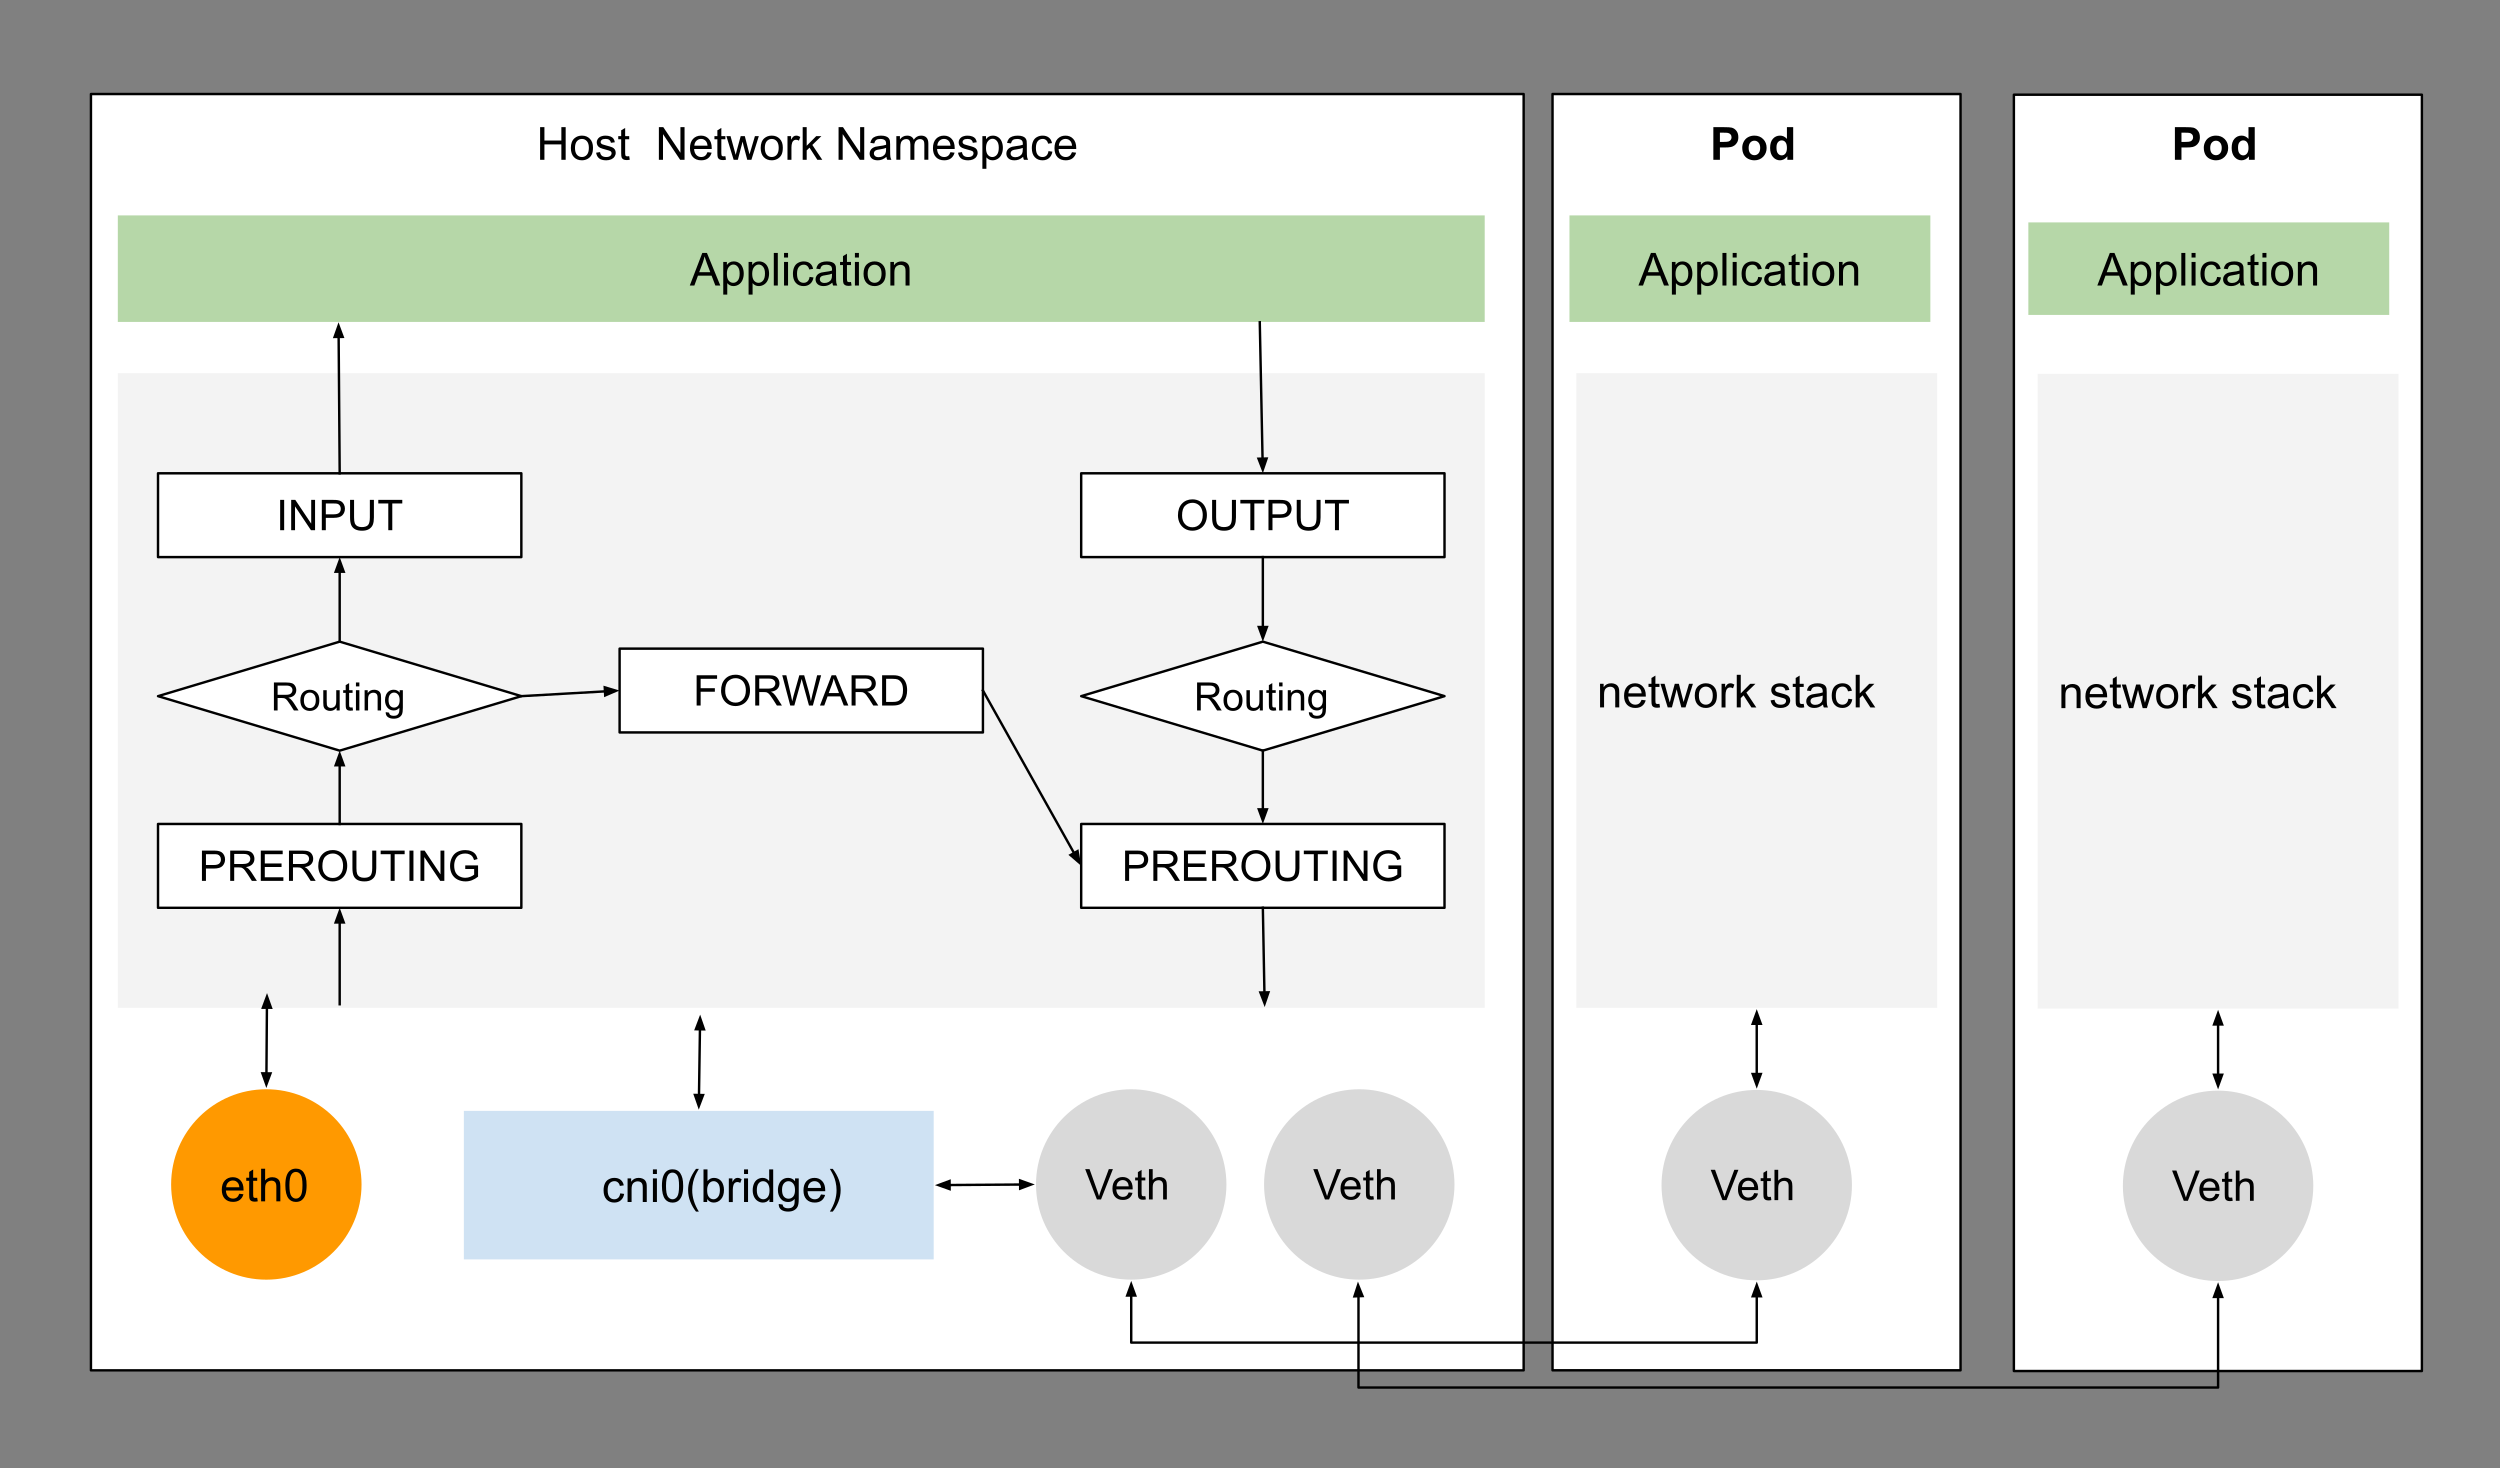 <svg version="1.1" viewBox="0.0 0.0 1024.0 601.333" fill="none" stroke="none" stroke-linecap="square" stroke-miterlimit="10" xmlns:xlink="http://www.w3.org/1999/xlink" xmlns="http://www.w3.org/2000/svg"><rect x="0.0" y="0.0" width="1024.0" height="601.333" fill="#808080" stroke="none"/><clipPath id="p.0"><path d="m0 0l1024.0 0l0 601.333l-1024.0 0l0 -601.333z" clip-rule="nonzero"/></clipPath><g clip-path="url(#p.0)"><path fill="#000000" fill-opacity="0.0" d="m0 0l1024.0 0l0 601.333l-1024.0 0z" fill-rule="evenodd"/><path fill="#ffffff" d="m37.252 38.522l586.835 0l0 522.772l-586.835 0z" fill-rule="evenodd"/><path stroke="#000000" stroke-width="1.0" stroke-linejoin="round" stroke-linecap="butt" d="m37.252 38.522l586.835 0l0 522.772l-586.835 0z" fill-rule="evenodd"/><path fill="#ffffff" d="m635.916 38.509l167.118 0l0 522.772l-167.118 0z" fill-rule="evenodd"/><path stroke="#000000" stroke-width="1.0" stroke-linejoin="round" stroke-linecap="butt" d="m635.916 38.509l167.118 0l0 522.772l-167.118 0z" fill-rule="evenodd"/><path fill="#f3f3f3" d="m47.759 152.354l560.882 0l0 260.976l-560.882 0z" fill-rule="evenodd"/><path stroke="#ffffff" stroke-width="1.0" stroke-linejoin="round" stroke-linecap="butt" d="m47.759 152.354l560.882 0l0 260.976l-560.882 0z" fill-rule="evenodd"/><path fill="#b6d7a8" d="m47.759 87.732l560.882 0l0 44.63l-560.882 0z" fill-rule="evenodd"/><path stroke="#ffffff" stroke-width="1.0" stroke-linejoin="round" stroke-linecap="butt" d="m47.759 87.732l560.882 0l0 44.63l-560.882 0z" fill-rule="evenodd"/><path fill="#000000" d="m282.534 116.967l5.125 -13.359l1.906 0l5.469 13.359l-2.016 0l-1.547 -4.047l-5.594 0l-1.469 4.047l-1.875 0zm3.859 -5.484l4.531 0l-1.406 -3.703q-0.625 -1.688 -0.938 -2.766q-0.266 1.281 -0.719 2.547l-1.469 3.922zm9.85 9.188l0 -13.375l1.484 0l0 1.25q0.531 -0.734 1.188 -1.094q0.672 -0.375 1.625 -0.375q1.234 0 2.172 0.641q0.953 0.625 1.438 1.797q0.484 1.156 0.484 2.547q0 1.484 -0.531 2.672q-0.531 1.188 -1.547 1.828q-1.016 0.625 -2.141 0.625q-0.812 0 -1.469 -0.344q-0.656 -0.344 -1.062 -0.875l0 4.703l-1.641 0zm1.484 -8.484q0 1.859 0.75 2.766q0.766 0.891 1.828 0.891q1.094 0 1.875 -0.922q0.781 -0.938 0.781 -2.875q0 -1.844 -0.766 -2.766q-0.75 -0.922 -1.812 -0.922q-1.047 0 -1.859 0.984q-0.797 0.969 -0.797 2.844zm8.891 8.484l0 -13.375l1.484 0l0 1.25q0.531 -0.734 1.188 -1.094q0.672 -0.375 1.625 -0.375q1.234 0 2.172 0.641q0.953 0.625 1.438 1.797q0.484 1.156 0.484 2.547q0 1.484 -0.531 2.672q-0.531 1.188 -1.547 1.828q-1.016 0.625 -2.141 0.625q-0.812 0 -1.469 -0.344q-0.656 -0.344 -1.062 -0.875l0 4.703l-1.641 0zm1.484 -8.484q0 1.859 0.75 2.766q0.766 0.891 1.828 0.891q1.094 0 1.875 -0.922q0.781 -0.938 0.781 -2.875q0 -1.844 -0.766 -2.766q-0.75 -0.922 -1.812 -0.922q-1.047 0 -1.859 0.984q-0.797 0.969 -0.797 2.844zm8.844 4.781l0 -13.359l1.641 0l0 13.359l-1.641 0zm4.192 -11.469l0 -1.891l1.641 0l0 1.891l-1.641 0zm0 11.469l0 -9.672l1.641 0l0 9.672l-1.641 0zm10.457 -3.547l1.609 0.219q-0.266 1.656 -1.359 2.609q-1.078 0.938 -2.672 0.938q-1.984 0 -3.188 -1.297q-1.203 -1.297 -1.203 -3.719q0 -1.578 0.516 -2.75q0.516 -1.172 1.578 -1.75q1.062 -0.594 2.312 -0.594q1.578 0 2.578 0.797q1.0 0.797 1.281 2.266l-1.594 0.234q-0.234 -0.969 -0.812 -1.453q-0.578 -0.5 -1.391 -0.5q-1.234 0 -2.016 0.891q-0.781 0.891 -0.781 2.812q0 1.953 0.75 2.844q0.75 0.875 1.953 0.875q0.969 0 1.609 -0.594q0.656 -0.594 0.828 -1.828zm9.328 2.359q-0.922 0.766 -1.766 1.094q-0.828 0.312 -1.797 0.312q-1.594 0 -2.453 -0.781q-0.859 -0.781 -0.859 -1.984q0 -0.719 0.328 -1.297q0.328 -0.594 0.844 -0.938q0.531 -0.359 1.188 -0.547q0.469 -0.125 1.453 -0.25q1.984 -0.234 2.922 -0.562q0.016 -0.344 0.016 -0.422q0 -1.0 -0.469 -1.422q-0.625 -0.547 -1.875 -0.547q-1.156 0 -1.703 0.406q-0.547 0.406 -0.812 1.422l-1.609 -0.219q0.219 -1.016 0.719 -1.641q0.5 -0.641 1.453 -0.984q0.953 -0.344 2.188 -0.344q1.25 0 2.016 0.297q0.781 0.281 1.141 0.734q0.375 0.438 0.516 1.109q0.078 0.422 0.078 1.516l0 2.188q0 2.281 0.109 2.891q0.109 0.594 0.406 1.156l-1.703 0q-0.266 -0.516 -0.328 -1.188zm-0.141 -3.672q-0.891 0.375 -2.672 0.625q-1.016 0.141 -1.438 0.328q-0.422 0.188 -0.656 0.531q-0.219 0.344 -0.219 0.781q0 0.656 0.5 1.094q0.5 0.438 1.453 0.438q0.938 0 1.672 -0.406q0.75 -0.422 1.094 -1.141q0.266 -0.562 0.266 -1.641l0 -0.609zm7.782 3.391l0.234 1.453q-0.688 0.141 -1.234 0.141q-0.891 0 -1.391 -0.281q-0.484 -0.281 -0.688 -0.734q-0.203 -0.469 -0.203 -1.938l0 -5.578l-1.203 0l0 -1.266l1.203 0l0 -2.391l1.625 -0.984l0 3.375l1.656 0l0 1.266l-1.656 0l0 5.672q0 0.688 0.078 0.891q0.094 0.203 0.281 0.328q0.203 0.109 0.578 0.109q0.266 0 0.719 -0.062zm1.605 -10.0l0 -1.891l1.641 0l0 1.891l-1.641 0zm0 11.469l0 -9.672l1.641 0l0 9.672l-1.641 0zm3.535 -4.844q0 -2.688 1.484 -3.969q1.25 -1.078 3.047 -1.078q2.0 0 3.266 1.312q1.266 1.297 1.266 3.609q0 1.859 -0.562 2.938q-0.562 1.062 -1.641 1.656q-1.062 0.594 -2.328 0.594q-2.031 0 -3.281 -1.297q-1.25 -1.312 -1.25 -3.766zm1.688 0q0 1.859 0.797 2.797q0.812 0.922 2.047 0.922q1.219 0 2.031 -0.922q0.812 -0.938 0.812 -2.844q0 -1.797 -0.812 -2.719q-0.812 -0.922 -2.031 -0.922q-1.234 0 -2.047 0.922q-0.797 0.906 -0.797 2.766zm9.298 4.844l0 -9.672l1.469 0l0 1.375q1.062 -1.594 3.078 -1.594q0.875 0 1.609 0.312q0.734 0.312 1.094 0.828q0.375 0.5 0.516 1.203q0.094 0.453 0.094 1.594l0 5.953l-1.641 0l0 -5.891q0 -1.0 -0.203 -1.484q-0.188 -0.5 -0.672 -0.797q-0.484 -0.297 -1.141 -0.297q-1.047 0 -1.812 0.672q-0.75 0.656 -0.75 2.516l0 5.281l-1.641 0z" fill-rule="nonzero"/><path fill="#ffffff" d="m64.724 193.856l148.819 0l0 34.331l-148.819 0z" fill-rule="evenodd"/><path stroke="#000000" stroke-width="1.0" stroke-linejoin="round" stroke-linecap="butt" d="m64.724 193.856l148.819 0l0 34.331l-148.819 0z" fill-rule="evenodd"/><path fill="#000000" d="m114.751 217.161l0 -12.406l1.641 0l0 12.406l-1.641 0zm4.517 0l0 -12.406l1.688 0l6.516 9.734l0 -9.734l1.578 0l0 12.406l-1.687 0l-6.516 -9.75l0 9.75l-1.578 0zm12.545 0l0 -12.406l4.672 0q1.234 0 1.891 0.125q0.906 0.141 1.516 0.578q0.625 0.422 1.0 1.203q0.391 0.766 0.391 1.688q0 1.578 -1.016 2.672q-1.0 1.094 -3.641 1.094l-3.172 0l0 5.047l-1.641 0zm1.641 -6.5l3.203 0q1.594 0 2.25 -0.594q0.672 -0.594 0.672 -1.672q0 -0.781 -0.391 -1.328q-0.391 -0.562 -1.031 -0.734q-0.422 -0.109 -1.531 -0.109l-3.172 0l0 4.438zm18.042 -5.906l1.656 0l0 7.172q0 1.859 -0.438 2.969q-0.422 1.094 -1.531 1.797q-1.094 0.688 -2.891 0.688q-1.734 0 -2.844 -0.594q-1.109 -0.609 -1.594 -1.75q-0.469 -1.141 -0.469 -3.109l0 -7.172l1.641 0l0 7.156q0 1.625 0.297 2.391q0.312 0.766 1.031 1.188q0.734 0.406 1.797 0.406q1.812 0 2.578 -0.812q0.766 -0.828 0.766 -3.172l0 -7.156zm7.545 12.406l0 -10.938l-4.094 0l0 -1.469l9.828 0l0 1.469l-4.094 0l0 10.938l-1.641 0z" fill-rule="nonzero"/><path fill="#ffffff" d="m64.724 337.501l148.819 0l0 34.331l-148.819 0z" fill-rule="evenodd"/><path stroke="#000000" stroke-width="1.0" stroke-linejoin="round" stroke-linecap="butt" d="m64.724 337.501l148.819 0l0 34.331l-148.819 0z" fill-rule="evenodd"/><path fill="#000000" d="m82.714 360.807l0 -12.406l4.672 0q1.234 0 1.891 0.125q0.906 0.141 1.516 0.578q0.625 0.422 1.0 1.203q0.391 0.766 0.391 1.688q0 1.578 -1.016 2.672q-1.0 1.094 -3.641 1.094l-3.172 0l0 5.047l-1.641 0zm1.641 -6.5l3.203 0q1.594 0 2.25 -0.594q0.672 -0.594 0.672 -1.672q0 -0.781 -0.391 -1.328q-0.391 -0.562 -1.031 -0.734q-0.422 -0.109 -1.531 -0.109l-3.172 0l0 4.438zm9.933 6.5l0 -12.406l5.5 0q1.656 0 2.516 0.344q0.875 0.328 1.391 1.172q0.516 0.844 0.516 1.875q0 1.312 -0.859 2.219q-0.859 0.906 -2.641 1.156q0.656 0.312 1.0 0.609q0.719 0.672 1.359 1.656l2.156 3.375l-2.062 0l-1.641 -2.578q-0.719 -1.125 -1.188 -1.703q-0.469 -0.594 -0.844 -0.828q-0.359 -0.25 -0.734 -0.344q-0.281 -0.062 -0.922 -0.062l-1.906 0l0 5.516l-1.641 0zm1.641 -6.922l3.531 0q1.125 0 1.75 -0.234q0.641 -0.234 0.969 -0.75q0.344 -0.516 0.344 -1.109q0 -0.891 -0.641 -1.453q-0.641 -0.562 -2.031 -0.562l-3.922 0l0 4.109zm10.889 6.922l0 -12.406l8.969 0l0 1.469l-7.328 0l0 3.797l6.859 0l0 1.453l-6.859 0l0 4.219l7.609 0l0 1.469l-9.25 0zm11.542 0l0 -12.406l5.5 0q1.656 0 2.516 0.344q0.875 0.328 1.391 1.172q0.516 0.844 0.516 1.875q0 1.312 -0.859 2.219q-0.859 0.906 -2.641 1.156q0.656 0.312 1.0 0.609q0.719 0.672 1.359 1.656l2.156 3.375l-2.062 0l-1.641 -2.578q-0.719 -1.125 -1.188 -1.703q-0.469 -0.594 -0.844 -0.828q-0.359 -0.25 -0.734 -0.344q-0.281 -0.062 -0.922 -0.062l-1.906 0l0 5.516l-1.641 0zm1.641 -6.922l3.531 0q1.125 0 1.75 -0.234q0.641 -0.234 0.969 -0.75q0.344 -0.516 0.344 -1.109q0 -0.891 -0.641 -1.453q-0.641 -0.562 -2.031 -0.562l-3.922 0l0 4.109zm10.358 0.875q0 -3.078 1.656 -4.828q1.656 -1.75 4.281 -1.75q1.719 0 3.094 0.828q1.375 0.812 2.094 2.281q0.734 1.469 0.734 3.328q0 1.891 -0.766 3.391q-0.766 1.484 -2.156 2.25q-1.391 0.766 -3.016 0.766q-1.75 0 -3.125 -0.844q-1.375 -0.859 -2.094 -2.312q-0.703 -1.469 -0.703 -3.109zm1.688 0.031q0 2.234 1.203 3.531q1.203 1.297 3.031 1.297q1.844 0 3.031 -1.297q1.203 -1.312 1.203 -3.703q0 -1.516 -0.516 -2.641q-0.5 -1.141 -1.484 -1.75q-0.984 -0.625 -2.219 -0.625q-1.734 0 -3.0 1.203q-1.25 1.188 -1.25 3.984zm20.416 -6.391l1.656 0l0 7.172q0 1.859 -0.438 2.969q-0.422 1.094 -1.531 1.797q-1.094 0.688 -2.891 0.688q-1.734 0 -2.844 -0.594q-1.109 -0.609 -1.594 -1.75q-0.469 -1.141 -0.469 -3.109l0 -7.172l1.641 0l0 7.156q0 1.625 0.297 2.391q0.312 0.766 1.031 1.188q0.734 0.406 1.797 0.406q1.812 0 2.578 -0.812q0.766 -0.828 0.766 -3.172l0 -7.156zm7.545 12.406l0 -10.938l-4.094 0l0 -1.469l9.828 0l0 1.469l-4.094 0l0 10.938l-1.641 0zm7.694 0l0 -12.406l1.641 0l0 12.406l-1.641 0zm4.517 0l0 -12.406l1.688 0l6.516 9.734l0 -9.734l1.578 0l0 12.406l-1.688 0l-6.516 -9.75l0 9.75l-1.578 0zm18.342 -4.859l0 -1.469l5.25 0l0 4.609q-1.203 0.953 -2.5 1.453q-1.281 0.484 -2.625 0.484q-1.828 0 -3.328 -0.781q-1.5 -0.797 -2.266 -2.266q-0.75 -1.484 -0.75 -3.312q0 -1.812 0.75 -3.375q0.766 -1.578 2.188 -2.328q1.422 -0.766 3.266 -0.766q1.359 0 2.438 0.438q1.094 0.422 1.703 1.203q0.625 0.781 0.938 2.031l-1.469 0.406q-0.281 -0.938 -0.703 -1.484q-0.406 -0.547 -1.188 -0.859q-0.766 -0.328 -1.703 -0.328q-1.125 0 -1.953 0.344q-0.812 0.328 -1.312 0.891q-0.5 0.562 -0.781 1.234q-0.484 1.141 -0.484 2.484q0 1.672 0.562 2.781q0.578 1.109 1.672 1.656q1.094 0.547 2.328 0.547q1.062 0 2.078 -0.406q1.016 -0.422 1.531 -0.891l0 -2.297l-3.641 0z" fill-rule="nonzero"/><path fill="#ffffff" d="m64.724 285.143l74.409 -22.322l74.409 22.322l-74.409 22.322z" fill-rule="evenodd"/><path stroke="#000000" stroke-width="1.0" stroke-linejoin="round" stroke-linecap="butt" d="m64.724 285.143l74.409 -22.322l74.409 22.322l-74.409 22.322z" fill-rule="evenodd"/><path fill="#000000" d="m112.195 291.003l0 -11.453l5.078 0q1.531 0 2.328 0.312q0.797 0.297 1.266 1.078q0.484 0.781 0.484 1.734q0 1.219 -0.797 2.062q-0.781 0.828 -2.438 1.047q0.609 0.297 0.922 0.578q0.656 0.609 1.25 1.516l2.0 3.125l-1.906 0l-1.516 -2.391q-0.672 -1.031 -1.109 -1.578q-0.422 -0.547 -0.766 -0.766q-0.328 -0.219 -0.688 -0.297q-0.25 -0.062 -0.844 -0.062l-1.75 0l0 5.094l-1.516 0zm1.516 -6.406l3.25 0q1.047 0 1.625 -0.203q0.594 -0.219 0.891 -0.688q0.312 -0.484 0.312 -1.031q0 -0.812 -0.594 -1.328q-0.594 -0.531 -1.859 -0.531l-3.625 0l0 3.781zm9.305 2.25q0 -2.297 1.281 -3.406q1.078 -0.922 2.609 -0.922q1.719 0 2.797 1.125q1.094 1.109 1.094 3.094q0 1.594 -0.484 2.516q-0.484 0.922 -1.406 1.438q-0.906 0.5 -2 0.5q-1.734 0 -2.812 -1.109q-1.078 -1.125 -1.078 -3.234zm1.453 0q0 1.594 0.688 2.391q0.703 0.797 1.75 0.797q1.047 0 1.734 -0.797q0.703 -0.797 0.703 -2.438q0 -1.531 -0.703 -2.328q-0.688 -0.797 -1.734 -0.797q-1.047 0 -1.75 0.797q-0.688 0.781 -0.688 2.375zm13.414 4.156l0 -1.219q-0.969 1.406 -2.641 1.406q-0.734 0 -1.375 -0.281q-0.625 -0.281 -0.938 -0.703q-0.312 -0.438 -0.438 -1.047q-0.078 -0.422 -0.078 -1.312l0 -5.141l1.406 0l0 4.594q0 1.109 0.078 1.484q0.141 0.562 0.562 0.875q0.438 0.312 1.062 0.312q0.641 0 1.188 -0.312q0.562 -0.328 0.781 -0.891q0.234 -0.562 0.234 -1.625l0 -4.438l1.406 0l0 8.297l-1.25 0zm6.523 -1.266l0.203 1.25q-0.594 0.125 -1.062 0.125q-0.766 0 -1.188 -0.234q-0.422 -0.25 -0.594 -0.641q-0.172 -0.406 -0.172 -1.672l0 -4.766l-1.031 0l0 -1.094l1.031 0l0 -2.062l1.406 -0.844l0 2.906l1.406 0l0 1.094l-1.406 0l0 4.844q0 0.609 0.062 0.781q0.078 0.172 0.25 0.281q0.172 0.094 0.484 0.094q0.234 0 0.609 -0.062zm1.383 -8.578l0 -1.609l1.406 0l0 1.609l-1.406 0zm0 9.844l0 -8.297l1.406 0l0 8.297l-1.406 0zm3.555 0l0 -8.297l1.266 0l0 1.172q0.906 -1.359 2.641 -1.359q0.75 0 1.375 0.266q0.625 0.266 0.938 0.703q0.312 0.438 0.438 1.047q0.078 0.391 0.078 1.359l0 5.109l-1.406 0l0 -5.047q0 -0.859 -0.172 -1.281q-0.156 -0.438 -0.578 -0.688q-0.406 -0.25 -0.969 -0.25q-0.906 0 -1.562 0.578q-0.641 0.562 -0.641 2.156l0 4.531l-1.406 0zm8.633 0.688l1.375 0.203q0.078 0.641 0.469 0.922q0.531 0.391 1.438 0.391q0.969 0 1.5 -0.391q0.531 -0.391 0.719 -1.094q0.109 -0.422 0.109 -1.812q-0.922 1.094 -2.297 1.094q-1.719 0 -2.656 -1.234q-0.938 -1.234 -0.938 -2.969q0 -1.188 0.422 -2.188q0.438 -1.0 1.25 -1.547q0.828 -0.547 1.922 -0.547q1.469 0 2.422 1.188l0 -1.0l1.297 0l0 7.172q0 1.938 -0.391 2.75q-0.391 0.812 -1.25 1.281q-0.859 0.469 -2.109 0.469q-1.484 0 -2.406 -0.672q-0.906 -0.672 -0.875 -2.016zm1.172 -4.984q0 1.625 0.641 2.375q0.656 0.75 1.625 0.75q0.969 0 1.625 -0.734q0.656 -0.75 0.656 -2.344q0 -1.531 -0.672 -2.297q-0.672 -0.781 -1.625 -0.781q-0.938 0 -1.594 0.766q-0.656 0.766 -0.656 2.266z" fill-rule="nonzero"/><path fill="#ffffff" d="m253.79 265.677l148.819 0l0 34.331l-148.819 0z" fill-rule="evenodd"/><path stroke="#000000" stroke-width="1.0" stroke-linejoin="round" stroke-linecap="butt" d="m253.79 265.677l148.819 0l0 34.331l-148.819 0z" fill-rule="evenodd"/><path fill="#000000" d="m285.341 288.983l0 -12.406l8.375 0l0 1.469l-6.734 0l0 3.844l5.828 0l0 1.453l-5.828 0l0 5.641l-1.641 0zm10.007 -6.047q0 -3.078 1.656 -4.828q1.656 -1.75 4.281 -1.75q1.719 0 3.094 0.828q1.375 0.812 2.094 2.281q0.734 1.469 0.734 3.328q0 1.891 -0.766 3.391q-0.766 1.484 -2.156 2.25q-1.391 0.766 -3.016 0.766q-1.75 0 -3.125 -0.844q-1.375 -0.859 -2.094 -2.312q-0.703 -1.469 -0.703 -3.109zm1.688 0.031q0 2.234 1.203 3.531q1.203 1.297 3.031 1.297q1.844 0 3.031 -1.297q1.203 -1.312 1.203 -3.703q0 -1.516 -0.516 -2.641q-0.5 -1.141 -1.484 -1.75q-0.984 -0.625 -2.219 -0.625q-1.734 0 -3.0 1.203q-1.25 1.188 -1.25 3.984zm12.306 6.016l0 -12.406l5.5 0q1.656 0 2.516 0.344q0.875 0.328 1.391 1.172q0.516 0.844 0.516 1.875q0 1.312 -0.859 2.219q-0.859 0.906 -2.641 1.156q0.656 0.312 1.0 0.609q0.719 0.672 1.359 1.656l2.156 3.375l-2.062 0l-1.641 -2.578q-0.719 -1.125 -1.188 -1.703q-0.469 -0.594 -0.844 -0.828q-0.359 -0.25 -0.734 -0.344q-0.281 -0.062 -0.922 -0.062l-1.906 0l0 5.516l-1.641 0zm1.641 -6.922l3.531 0q1.125 0 1.75 -0.234q0.641 -0.234 0.969 -0.75q0.344 -0.516 0.344 -1.109q0 -0.891 -0.641 -1.453q-0.641 -0.562 -2.031 -0.562l-3.922 0l0 4.109zm12.701 6.922l-3.281 -12.406l1.672 0l1.891 8.141q0.312 1.266 0.531 2.531q0.469 -1.984 0.547 -2.297l2.359 -8.375l1.984 0l1.781 6.281q0.672 2.328 0.969 4.391q0.234 -1.172 0.609 -2.703l1.953 -7.969l1.641 0l-3.391 12.406l-1.594 0l-2.609 -9.453q-0.328 -1.188 -0.391 -1.453q-0.188 0.859 -0.359 1.453l-2.641 9.453l-1.672 0zm12.181 0l4.766 -12.406l1.766 0l5.078 12.406l-1.859 0l-1.453 -3.75l-5.188 0l-1.359 3.75l-1.75 0zm3.578 -5.094l4.219 0l-1.297 -3.438q-0.594 -1.562 -0.891 -2.562q-0.234 1.188 -0.656 2.359l-1.375 3.641zm9.37 5.094l0 -12.406l5.5 0q1.656 0 2.516 0.344q0.875 0.328 1.391 1.172q0.516 0.844 0.516 1.875q0 1.312 -0.859 2.219q-0.859 0.906 -2.641 1.156q0.656 0.312 1.0 0.609q0.719 0.672 1.359 1.656l2.156 3.375l-2.062 0l-1.641 -2.578q-0.719 -1.125 -1.188 -1.703q-0.469 -0.594 -0.844 -0.828q-0.359 -0.25 -0.734 -0.344q-0.281 -0.062 -0.922 -0.062l-1.906 0l0 5.516l-1.641 0zm1.641 -6.922l3.531 0q1.125 0 1.75 -0.234q0.641 -0.234 0.969 -0.75q0.344 -0.516 0.344 -1.109q0 -0.891 -0.641 -1.453q-0.641 -0.562 -2.031 -0.562l-3.922 0l0 4.109zm10.858 6.922l0 -12.406l4.266 0q1.453 0 2.203 0.188q1.078 0.234 1.828 0.875q0.984 0.828 1.469 2.125q0.484 1.297 0.484 2.953q0 1.406 -0.328 2.5q-0.328 1.094 -0.844 1.812q-0.516 0.703 -1.141 1.125q-0.609 0.406 -1.484 0.625q-0.859 0.203 -1.984 0.203l-4.469 0zm1.641 -1.469l2.641 0q1.234 0 1.922 -0.219q0.703 -0.234 1.125 -0.641q0.578 -0.594 0.906 -1.578q0.328 -0.984 0.328 -2.391q0 -1.938 -0.641 -2.984q-0.641 -1.047 -1.562 -1.406q-0.656 -0.25 -2.125 -0.25l-2.594 0l0 9.469z" fill-rule="nonzero"/><path fill="#ffffff" d="m442.853 193.856l148.819 0l0 34.331l-148.819 0z" fill-rule="evenodd"/><path stroke="#000000" stroke-width="1.0" stroke-linejoin="round" stroke-linecap="butt" d="m442.853 193.856l148.819 0l0 34.331l-148.819 0z" fill-rule="evenodd"/><path fill="#000000" d="m482.49 211.114q0 -3.078 1.656 -4.828q1.656 -1.75 4.281 -1.75q1.719 0 3.094 0.828q1.375 0.812 2.094 2.281q0.734 1.469 0.734 3.328q0 1.891 -0.766 3.391q-0.766 1.484 -2.156 2.25q-1.391 0.766 -3.016 0.766q-1.75 0 -3.125 -0.844q-1.375 -0.859 -2.094 -2.312q-0.703 -1.469 -0.703 -3.109zm1.688 0.031q0 2.234 1.203 3.531q1.203 1.297 3.031 1.297q1.844 0 3.031 -1.297q1.203 -1.312 1.203 -3.703q0 -1.516 -0.516 -2.641q-0.5 -1.141 -1.484 -1.75q-0.984 -0.625 -2.219 -0.625q-1.734 0 -3.0 1.203q-1.25 1.188 -1.25 3.984zm20.416 -6.391l1.656 0l0 7.172q0 1.859 -0.438 2.969q-0.422 1.094 -1.531 1.797q-1.094 0.688 -2.891 0.688q-1.734 0 -2.844 -0.594q-1.109 -0.609 -1.594 -1.75q-0.469 -1.141 -0.469 -3.109l0 -7.172l1.641 0l0 7.156q0 1.625 0.297 2.391q0.312 0.766 1.031 1.188q0.734 0.406 1.797 0.406q1.812 0 2.578 -0.812q0.766 -0.828 0.766 -3.172l0 -7.156zm7.545 12.406l0 -10.938l-4.094 0l0 -1.469l9.828 0l0 1.469l-4.094 0l0 10.938l-1.641 0zm7.428 0l0 -12.406l4.672 0q1.234 0 1.891 0.125q0.906 0.141 1.516 0.578q0.625 0.422 1.0 1.203q0.391 0.766 0.391 1.688q0 1.578 -1.016 2.672q-1.0 1.094 -3.641 1.094l-3.172 0l0 5.047l-1.641 0zm1.641 -6.5l3.203 0q1.594 0 2.25 -0.594q0.672 -0.594 0.672 -1.672q0 -0.781 -0.391 -1.328q-0.391 -0.562 -1.031 -0.734q-0.422 -0.109 -1.531 -0.109l-3.172 0l0 4.438zm18.042 -5.906l1.656 0l0 7.172q0 1.859 -0.438 2.969q-0.422 1.094 -1.531 1.797q-1.094 0.688 -2.891 0.688q-1.734 0 -2.844 -0.594q-1.109 -0.609 -1.594 -1.75q-0.469 -1.141 -0.469 -3.109l0 -7.172l1.641 0l0 7.156q0 1.625 0.297 2.391q0.312 0.766 1.031 1.188q0.734 0.406 1.797 0.406q1.812 0 2.578 -0.812q0.766 -0.828 0.766 -3.172l0 -7.156zm7.545 12.406l0 -10.938l-4.094 0l0 -1.469l9.828 0l0 1.469l-4.094 0l0 10.938l-1.641 0z" fill-rule="nonzero"/><path fill="#ffffff" d="m442.853 285.143l74.409 -22.322l74.409 22.322l-74.409 22.322z" fill-rule="evenodd"/><path stroke="#000000" stroke-width="1.0" stroke-linejoin="round" stroke-linecap="butt" d="m442.853 285.143l74.409 -22.322l74.409 22.322l-74.409 22.322z" fill-rule="evenodd"/><path fill="#000000" d="m490.323 291.003l0 -11.453l5.078 0q1.531 0 2.328 0.312q0.797 0.297 1.266 1.078q0.484 0.781 0.484 1.734q0 1.219 -0.797 2.062q-0.781 0.828 -2.438 1.047q0.609 0.297 0.922 0.578q0.656 0.609 1.25 1.516l2.0 3.125l-1.906 0l-1.516 -2.391q-0.672 -1.031 -1.109 -1.578q-0.422 -0.547 -0.766 -0.766q-0.328 -0.219 -0.688 -0.297q-0.25 -0.062 -0.844 -0.062l-1.75 0l0 5.094l-1.516 0zm1.516 -6.406l3.25 0q1.047 0 1.625 -0.203q0.594 -0.219 0.891 -0.688q0.312 -0.484 0.312 -1.031q0 -0.812 -0.594 -1.328q-0.594 -0.531 -1.859 -0.531l-3.625 0l0 3.781zm9.305 2.25q0 -2.297 1.281 -3.406q1.078 -0.922 2.609 -0.922q1.719 0 2.797 1.125q1.094 1.109 1.094 3.094q0 1.594 -0.484 2.516q-0.484 0.922 -1.406 1.438q-0.906 0.5 -2.0 0.5q-1.734 0 -2.812 -1.109q-1.078 -1.125 -1.078 -3.234zm1.453 0q0 1.594 0.688 2.391q0.703 0.797 1.75 0.797q1.047 0 1.734 -0.797q0.703 -0.797 0.703 -2.438q0 -1.531 -0.703 -2.328q-0.688 -0.797 -1.734 -0.797q-1.047 0 -1.75 0.797q-0.688 0.781 -0.688 2.375zm13.414 4.156l0 -1.219q-0.969 1.406 -2.641 1.406q-0.734 0 -1.375 -0.281q-0.625 -0.281 -0.938 -0.703q-0.312 -0.438 -0.438 -1.047q-0.078 -0.422 -0.078 -1.312l0 -5.141l1.406 0l0 4.594q0 1.109 0.078 1.484q0.141 0.562 0.562 0.875q0.438 0.312 1.062 0.312q0.641 0 1.188 -0.312q0.562 -0.328 0.781 -0.891q0.234 -0.562 0.234 -1.625l0 -4.438l1.406 0l0 8.297l-1.25 0zm6.523 -1.266l0.203 1.25q-0.594 0.125 -1.062 0.125q-0.766 0 -1.188 -0.234q-0.422 -0.25 -0.594 -0.641q-0.172 -0.406 -0.172 -1.672l0 -4.766l-1.031 0l0 -1.094l1.031 0l0 -2.062l1.406 -0.844l0 2.906l1.406 0l0 1.094l-1.406 0l0 4.844q0 0.609 0.062 0.781q0.078 0.172 0.25 0.281q0.172 0.094 0.484 0.094q0.234 0 0.609 -0.062zm1.383 -8.578l0 -1.609l1.406 0l0 1.609l-1.406 0zm0 9.844l0 -8.297l1.406 0l0 8.297l-1.406 0zm3.555 0l0 -8.297l1.266 0l0 1.172q0.906 -1.359 2.641 -1.359q0.75 0 1.375 0.266q0.625 0.266 0.938 0.703q0.312 0.438 0.438 1.047q0.078 0.391 0.078 1.359l0 5.109l-1.406 0l0 -5.047q0 -0.859 -0.172 -1.281q-0.156 -0.438 -0.578 -0.688q-0.406 -0.25 -0.969 -0.25q-0.906 0 -1.562 0.578q-0.641 0.562 -0.641 2.156l0 4.531l-1.406 0zm8.633 0.688l1.375 0.203q0.078 0.641 0.469 0.922q0.531 0.391 1.438 0.391q0.969 0 1.5 -0.391q0.531 -0.391 0.719 -1.094q0.109 -0.422 0.109 -1.812q-0.922 1.094 -2.297 1.094q-1.719 0 -2.656 -1.234q-0.938 -1.234 -0.938 -2.969q0 -1.188 0.422 -2.188q0.438 -1.0 1.25 -1.547q0.828 -0.547 1.922 -0.547q1.469 0 2.422 1.188l0 -1.0l1.297 0l0 7.172q0 1.938 -0.391 2.75q-0.391 0.812 -1.25 1.281q-0.859 0.469 -2.109 0.469q-1.484 0 -2.406 -0.672q-0.906 -0.672 -0.875 -2.016zm1.172 -4.984q0 1.625 0.641 2.375q0.656 0.75 1.625 0.75q0.969 0 1.625 -0.734q0.656 -0.75 0.656 -2.344q0 -1.531 -0.672 -2.297q-0.672 -0.781 -1.625 -0.781q-0.938 0 -1.594 0.766q-0.656 0.766 -0.656 2.266z" fill-rule="nonzero"/><path fill="#ffffff" d="m442.853 337.501l148.819 0l0 34.331l-148.819 0z" fill-rule="evenodd"/><path stroke="#000000" stroke-width="1.0" stroke-linejoin="round" stroke-linecap="butt" d="m442.853 337.501l148.819 0l0 34.331l-148.819 0z" fill-rule="evenodd"/><path fill="#000000" d="m460.843 360.807l0 -12.406l4.672 0q1.234 0 1.891 0.125q0.906 0.141 1.516 0.578q0.625 0.422 1.0 1.203q0.391 0.766 0.391 1.688q0 1.578 -1.016 2.672q-1.0 1.094 -3.641 1.094l-3.172 0l0 5.047l-1.641 0zm1.641 -6.5l3.203 0q1.594 0 2.25 -0.594q0.672 -0.594 0.672 -1.672q0 -0.781 -0.391 -1.328q-0.391 -0.562 -1.031 -0.734q-0.422 -0.109 -1.531 -0.109l-3.172 0l0 4.438zm9.933 6.5l0 -12.406l5.5 0q1.656 0 2.516 0.344q0.875 0.328 1.391 1.172q0.516 0.844 0.516 1.875q0 1.312 -0.859 2.219q-0.859 0.906 -2.641 1.156q0.656 0.312 1.0 0.609q0.719 0.672 1.359 1.656l2.156 3.375l-2.062 0l-1.641 -2.578q-0.719 -1.125 -1.188 -1.703q-0.469 -0.594 -0.844 -0.828q-0.359 -0.25 -0.734 -0.344q-0.281 -0.062 -0.922 -0.062l-1.906 0l0 5.516l-1.641 0zm1.641 -6.922l3.531 0q1.125 0 1.75 -0.234q0.641 -0.234 0.969 -0.75q0.344 -0.516 0.344 -1.109q0 -0.891 -0.641 -1.453q-0.641 -0.562 -2.031 -0.562l-3.922 0l0 4.109zm10.889 6.922l0 -12.406l8.969 0l0 1.469l-7.328 0l0 3.797l6.859 0l0 1.453l-6.859 0l0 4.219l7.609 0l0 1.469l-9.25 0zm11.542 0l0 -12.406l5.5 0q1.656 0 2.516 0.344q0.875 0.328 1.391 1.172q0.516 0.844 0.516 1.875q0 1.312 -0.859 2.219q-0.859 0.906 -2.641 1.156q0.656 0.312 1.0 0.609q0.719 0.672 1.359 1.656l2.156 3.375l-2.062 0l-1.641 -2.578q-0.719 -1.125 -1.188 -1.703q-0.469 -0.594 -0.844 -0.828q-0.359 -0.25 -0.734 -0.344q-0.281 -0.062 -0.922 -0.062l-1.906 0l0 5.516l-1.641 0zm1.641 -6.922l3.531 0q1.125 0 1.75 -0.234q0.641 -0.234 0.969 -0.75q0.344 -0.516 0.344 -1.109q0 -0.891 -0.641 -1.453q-0.641 -0.562 -2.031 -0.562l-3.922 0l0 4.109zm10.358 0.875q0 -3.078 1.656 -4.828q1.656 -1.75 4.281 -1.75q1.719 0 3.094 0.828q1.375 0.812 2.094 2.281q0.734 1.469 0.734 3.328q0 1.891 -0.766 3.391q-0.766 1.484 -2.156 2.25q-1.391 0.766 -3.016 0.766q-1.75 0 -3.125 -0.844q-1.375 -0.859 -2.094 -2.312q-0.703 -1.469 -0.703 -3.109zm1.688 0.031q0 2.234 1.203 3.531q1.203 1.297 3.031 1.297q1.844 0 3.031 -1.297q1.203 -1.312 1.203 -3.703q0 -1.516 -0.516 -2.641q-0.5 -1.141 -1.484 -1.75q-0.984 -0.625 -2.219 -0.625q-1.734 0 -3 1.203q-1.25 1.188 -1.25 3.984zm20.416 -6.391l1.656 0l0 7.172q0 1.859 -0.438 2.969q-0.422 1.094 -1.531 1.797q-1.094 0.688 -2.891 0.688q-1.734 0 -2.844 -0.594q-1.109 -0.609 -1.594 -1.75q-0.469 -1.141 -0.469 -3.109l0 -7.172l1.641 0l0 7.156q0 1.625 0.297 2.391q0.312 0.766 1.031 1.188q0.734 0.406 1.797 0.406q1.812 0 2.578 -0.812q0.766 -0.828 0.766 -3.172l0 -7.156zm7.545 12.406l0 -10.938l-4.094 0l0 -1.469l9.828 0l0 1.469l-4.094 0l0 10.938l-1.641 0zm7.694 0l0 -12.406l1.641 0l0 12.406l-1.641 0zm4.517 0l0 -12.406l1.688 0l6.516 9.734l0 -9.734l1.578 0l0 12.406l-1.688 0l-6.516 -9.75l0 9.75l-1.578 0zm18.342 -4.859l0 -1.469l5.25 0l0 4.609q-1.203 0.953 -2.5 1.453q-1.281 0.484 -2.625 0.484q-1.828 0 -3.328 -0.781q-1.5 -0.797 -2.266 -2.266q-0.75 -1.484 -0.75 -3.312q0 -1.812 0.75 -3.375q0.766 -1.578 2.188 -2.328q1.422 -0.766 3.266 -0.766q1.359 0 2.438 0.438q1.094 0.422 1.703 1.203q0.625 0.781 0.938 2.031l-1.469 0.406q-0.281 -0.938 -0.703 -1.484q-0.406 -0.547 -1.188 -0.859q-0.766 -0.328 -1.703 -0.328q-1.125 0 -1.953 0.344q-0.812 0.328 -1.312 0.891q-0.5 0.562 -0.781 1.234q-0.484 1.141 -0.484 2.484q0 1.672 0.562 2.781q0.578 1.109 1.672 1.656q1.094 0.547 2.328 0.547q1.062 0 2.078 -0.406q1.016 -0.422 1.531 -0.891l0 -2.297l-3.641 0z" fill-rule="nonzero"/><path fill="#000000" fill-opacity="0.0" d="m139.134 262.822l0 -34.646" fill-rule="evenodd"/><path stroke="#000000" stroke-width="1.0" stroke-linejoin="round" stroke-linecap="butt" d="m139.134 262.822l0 -28.646" fill-rule="evenodd"/><path fill="#000000" stroke="#000000" stroke-width="1.0" stroke-linecap="butt" d="m140.786 234.176l-1.652 -4.538l-1.652 4.538z" fill-rule="evenodd"/><path fill="#000000" fill-opacity="0.0" d="m139.134 337.501l0 -30.047" fill-rule="evenodd"/><path stroke="#000000" stroke-width="1.0" stroke-linejoin="round" stroke-linecap="butt" d="m139.134 337.501l0 -24.047" fill-rule="evenodd"/><path fill="#000000" stroke="#000000" stroke-width="1.0" stroke-linecap="butt" d="m140.786 313.454l-1.652 -4.538l-1.652 4.538z" fill-rule="evenodd"/><path fill="#000000" fill-opacity="0.0" d="m213.543 285.143l40.252 -2.299" fill-rule="evenodd"/><path stroke="#000000" stroke-width="1.0" stroke-linejoin="round" stroke-linecap="butt" d="m213.543 285.143l34.262 -1.957" fill-rule="evenodd"/><path fill="#000000" stroke="#000000" stroke-width="1.0" stroke-linecap="butt" d="m247.899 284.835l4.437 -1.908l-4.625 -1.39z" fill-rule="evenodd"/><path fill="#000000" fill-opacity="0.0" d="m402.609 282.843l40.252 71.811" fill-rule="evenodd"/><path stroke="#000000" stroke-width="1.0" stroke-linejoin="round" stroke-linecap="butt" d="m402.609 282.843l37.318 66.577" fill-rule="evenodd"/><path fill="#000000" stroke="#000000" stroke-width="1.0" stroke-linecap="butt" d="m438.486 350.227l3.66 3.151l-0.778 -4.766z" fill-rule="evenodd"/><path fill="#000000" fill-opacity="0.0" d="m517.262 228.186l0 34.646" fill-rule="evenodd"/><path stroke="#000000" stroke-width="1.0" stroke-linejoin="round" stroke-linecap="butt" d="m517.262 228.186l0 28.646" fill-rule="evenodd"/><path fill="#000000" stroke="#000000" stroke-width="1.0" stroke-linecap="butt" d="m515.611 256.832l1.652 4.538l1.652 -4.538z" fill-rule="evenodd"/><path fill="#000000" fill-opacity="0.0" d="m517.262 307.465l0 30.047" fill-rule="evenodd"/><path stroke="#000000" stroke-width="1.0" stroke-linejoin="round" stroke-linecap="butt" d="m517.262 307.465l0 24.047" fill-rule="evenodd"/><path fill="#000000" stroke="#000000" stroke-width="1.0" stroke-linecap="butt" d="m515.611 331.512l1.652 4.538l1.652 -4.538z" fill-rule="evenodd"/><path fill="#000000" fill-opacity="0.0" d="m139.134 193.856l-0.472 -61.858" fill-rule="evenodd"/><path stroke="#000000" stroke-width="1.0" stroke-linejoin="round" stroke-linecap="butt" d="m139.134 193.856l-0.427 -55.858" fill-rule="evenodd"/><path fill="#000000" stroke="#000000" stroke-width="1.0" stroke-linecap="butt" d="m140.359 137.985l-1.686 -4.525l-1.617 4.551z" fill-rule="evenodd"/><path fill="#000000" fill-opacity="0.0" d="m516.003 131.997l1.26 61.858" fill-rule="evenodd"/><path stroke="#000000" stroke-width="1.0" stroke-linejoin="round" stroke-linecap="butt" d="m516.003 131.997l1.138 55.86" fill-rule="evenodd"/><path fill="#000000" stroke="#000000" stroke-width="1.0" stroke-linecap="butt" d="m515.489 187.891l1.744 4.504l1.559 -4.571z" fill-rule="evenodd"/><path fill="#000000" fill-opacity="0.0" d="m517.262 371.832l0.756 40.661" fill-rule="evenodd"/><path stroke="#000000" stroke-width="1.0" stroke-linejoin="round" stroke-linecap="butt" d="m517.262 371.832l0.644 34.662" fill-rule="evenodd"/><path fill="#000000" stroke="#000000" stroke-width="1.0" stroke-linecap="butt" d="m516.255 406.525l1.736 4.507l1.567 -4.568z" fill-rule="evenodd"/><path fill="#000000" fill-opacity="0.0" d="m139.134 411.328l0 -39.496" fill-rule="evenodd"/><path stroke="#000000" stroke-width="1.0" stroke-linejoin="round" stroke-linecap="butt" d="m139.134 411.328l0 -33.496" fill-rule="evenodd"/><path fill="#000000" stroke="#000000" stroke-width="1.0" stroke-linecap="butt" d="m140.786 377.832l-1.652 -4.538l-1.652 4.538z" fill-rule="evenodd"/><path fill="#ff9900" d="m69.593 485.155l0 0c0 -21.813 17.683 -39.496 39.496 -39.496l0 0c10.475 0 20.521 4.161 27.928 11.568c7.407 7.407 11.568 17.453 11.568 27.928l0 0c0 21.813 -17.683 39.496 -39.496 39.496l0 0c-21.813 0 -39.496 -17.683 -39.496 -39.496z" fill-rule="evenodd"/><path stroke="#ffffff" stroke-width="1.0" stroke-linejoin="round" stroke-linecap="butt" d="m69.593 485.155l0 0c0 -21.813 17.683 -39.496 39.496 -39.496l0 0c10.475 0 20.521 4.161 27.928 11.568c7.407 7.407 11.568 17.453 11.568 27.928l0 0c0 21.813 -17.683 39.496 -39.496 39.496l0 0c-21.813 0 -39.496 -17.683 -39.496 -39.496z" fill-rule="evenodd"/><path fill="#000000" d="m98.021 488.965l1.688 0.203q-0.406 1.484 -1.484 2.312q-1.078 0.812 -2.766 0.812q-2.125 0 -3.375 -1.297q-1.234 -1.312 -1.234 -3.672q0 -2.453 1.25 -3.797q1.266 -1.344 3.266 -1.344q1.938 0 3.156 1.328q1.234 1.312 1.234 3.703q0 0.156 0 0.438l-7.219 0q0.094 1.594 0.906 2.453q0.812 0.844 2.016 0.844q0.906 0 1.547 -0.469q0.641 -0.484 1.016 -1.516zm-5.391 -2.656l5.406 0q-0.109 -1.219 -0.625 -1.828q-0.781 -0.953 -2.031 -0.953q-1.125 0 -1.906 0.766q-0.766 0.75 -0.844 2.016zm12.719 4.297l0.234 1.453q-0.688 0.141 -1.234 0.141q-0.891 0 -1.391 -0.281q-0.484 -0.281 -0.688 -0.734q-0.203 -0.469 -0.203 -1.938l0 -5.578l-1.203 0l0 -1.266l1.203 0l0 -2.391l1.625 -0.984l0 3.375l1.656 0l0 1.266l-1.656 0l0 5.672q0 0.688 0.078 0.891q0.094 0.203 0.281 0.328q0.203 0.109 0.578 0.109q0.266 0 0.719 -0.062zm1.605 1.469l0 -13.359l1.641 0l0 4.797q1.141 -1.328 2.891 -1.328q1.078 0 1.859 0.422q0.797 0.422 1.141 1.172q0.344 0.75 0.344 2.172l0 6.125l-1.641 0l0 -6.125q0 -1.234 -0.531 -1.797q-0.531 -0.562 -1.516 -0.562q-0.719 0 -1.359 0.391q-0.641 0.375 -0.922 1.016q-0.266 0.641 -0.266 1.781l0 5.297l-1.641 0zm9.923 -6.594q0 -2.359 0.484 -3.797q0.484 -1.453 1.438 -2.234q0.969 -0.781 2.422 -0.781q1.078 0 1.891 0.438q0.812 0.422 1.328 1.25q0.531 0.812 0.828 1.984q0.312 1.156 0.312 3.141q0 2.359 -0.484 3.812q-0.484 1.438 -1.453 2.234q-0.953 0.781 -2.422 0.781q-1.922 0 -3.031 -1.391q-1.312 -1.672 -1.312 -5.438zm1.672 0q0 3.297 0.766 4.391q0.781 1.078 1.906 1.078q1.141 0 1.906 -1.094q0.766 -1.094 0.766 -4.375q0 -3.297 -0.766 -4.375q-0.766 -1.078 -1.922 -1.078q-1.125 0 -1.797 0.953q-0.859 1.219 -0.859 4.5z" fill-rule="nonzero"/><path fill="#000000" fill-opacity="0.0" d="m109.089 445.659l0.283 -38.898" fill-rule="evenodd"/><path stroke="#000000" stroke-width="1.0" stroke-linejoin="round" stroke-linecap="butt" d="m109.133 439.659l0.196 -26.898" fill-rule="evenodd"/><path fill="#000000" stroke="#000000" stroke-width="1.0" stroke-linecap="butt" d="m107.481 439.647l1.619 4.55l1.685 -4.526z" fill-rule="evenodd"/><path fill="#000000" stroke="#000000" stroke-width="1.0" stroke-linecap="butt" d="m110.981 412.773l-1.619 -4.55l-1.685 4.526z" fill-rule="evenodd"/><path fill="#cfe2f3" d="m189.493 454.517l193.449 0l0 61.827l-193.449 0z" fill-rule="evenodd"/><path stroke="#ffffff" stroke-width="1.0" stroke-linejoin="round" stroke-linecap="butt" d="m189.493 454.517l193.449 0l0 61.827l-193.449 0z" fill-rule="evenodd"/><path fill="#000000" d="m254.04 488.804l1.609 0.219q-0.266 1.656 -1.359 2.609q-1.078 0.938 -2.672 0.938q-1.984 0 -3.188 -1.297q-1.203 -1.297 -1.203 -3.719q0 -1.578 0.516 -2.75q0.516 -1.172 1.578 -1.75q1.062 -0.594 2.312 -0.594q1.578 0 2.578 0.797q1.0 0.797 1.281 2.266l-1.594 0.234q-0.234 -0.969 -0.812 -1.453q-0.578 -0.5 -1.391 -0.5q-1.234 0 -2.016 0.891q-0.781 0.891 -0.781 2.812q0 1.953 0.75 2.844q0.75 0.875 1.953 0.875q0.969 0 1.609 -0.594q0.656 -0.594 0.828 -1.828zm3.016 3.547l0 -9.672l1.469 0l0 1.375q1.062 -1.594 3.078 -1.594q0.875 0 1.609 0.312q0.734 0.312 1.094 0.828q0.375 0.5 0.516 1.203q0.094 0.453 0.094 1.594l0 5.953l-1.641 0l0 -5.891q0 -1.0 -0.203 -1.484q-0.188 -0.5 -0.672 -0.797q-0.484 -0.297 -1.141 -0.297q-1.047 0 -1.812 0.672q-0.75 0.656 -0.75 2.516l0 5.281l-1.641 0zm10.376 -11.469l0 -1.891l1.641 0l0 1.891l-1.641 0zm0 11.469l0 -9.672l1.641 0l0 9.672l-1.641 0zm3.692 -6.594q0 -2.359 0.484 -3.797q0.484 -1.453 1.438 -2.234q0.969 -0.781 2.422 -0.781q1.078 0 1.891 0.438q0.812 0.422 1.328 1.25q0.531 0.812 0.828 1.984q0.312 1.156 0.312 3.141q0 2.359 -0.484 3.812q-0.484 1.438 -1.453 2.234q-0.953 0.781 -2.422 0.781q-1.922 0 -3.031 -1.391q-1.312 -1.672 -1.312 -5.438zm1.672 0q0 3.297 0.766 4.391q0.781 1.078 1.906 1.078q1.141 0 1.906 -1.094q0.766 -1.094 0.766 -4.375q0 -3.297 -0.766 -4.375q-0.766 -1.078 -1.922 -1.078q-1.125 0 -1.797 0.953q-0.859 1.219 -0.859 4.5zm12.282 10.516q-1.359 -1.703 -2.297 -4.0q-0.938 -2.297 -0.938 -4.766q0 -2.156 0.703 -4.141q0.828 -2.312 2.531 -4.594l1.172 0q-1.094 1.891 -1.453 2.703q-0.547 1.25 -0.875 2.625q-0.391 1.703 -0.391 3.422q0 4.375 2.719 8.75l-1.172 0zm4.588 -3.922l-1.516 0l0 -13.359l1.641 0l0 4.766q1.047 -1.297 2.656 -1.297q0.891 0 1.688 0.359q0.797 0.359 1.312 1.016q0.516 0.641 0.797 1.562q0.297 0.922 0.297 1.969q0 2.484 -1.234 3.844q-1.219 1.359 -2.953 1.359q-1.703 0 -2.688 -1.438l0 1.219zm-0.016 -4.906q0 1.734 0.484 2.516q0.766 1.266 2.094 1.266q1.078 0 1.859 -0.938q0.781 -0.938 0.781 -2.781q0 -1.891 -0.75 -2.797q-0.75 -0.906 -1.828 -0.906q-1.062 0 -1.859 0.938q-0.781 0.938 -0.781 2.703zm8.876 4.906l0 -9.672l1.469 0l0 1.469q0.562 -1.031 1.031 -1.359q0.484 -0.328 1.062 -0.328q0.828 0 1.688 0.531l-0.562 1.516q-0.609 -0.359 -1.203 -0.359q-0.547 0 -0.969 0.328q-0.422 0.328 -0.609 0.891q-0.281 0.875 -0.281 1.922l0 5.062l-1.625 0zm6.228 -11.469l0 -1.891l1.641 0l0 1.891l-1.641 0zm0 11.469l0 -9.672l1.641 0l0 9.672l-1.641 0zm10.41 0l0 -1.219q-0.906 1.438 -2.703 1.438q-1.156 0 -2.125 -0.641q-0.969 -0.641 -1.5 -1.781q-0.531 -1.141 -0.531 -2.625q0 -1.453 0.484 -2.625q0.484 -1.188 1.438 -1.812q0.969 -0.625 2.172 -0.625q0.875 0 1.547 0.375q0.688 0.359 1.109 0.953l0 -4.797l1.641 0l0 13.359l-1.531 0zm-5.172 -4.828q0 1.859 0.781 2.781q0.781 0.922 1.844 0.922q1.078 0 1.828 -0.875q0.75 -0.891 0.75 -2.688q0 -1.984 -0.766 -2.906q-0.766 -0.938 -1.891 -0.938q-1.078 0 -1.812 0.891q-0.734 0.891 -0.734 2.812zm8.969 5.625l1.594 0.234q0.109 0.75 0.562 1.078q0.609 0.453 1.672 0.453q1.141 0 1.75 -0.453q0.625 -0.453 0.844 -1.266q0.125 -0.5 0.109 -2.109q-1.062 1.266 -2.672 1.266q-2.0 0 -3.094 -1.438q-1.094 -1.438 -1.094 -3.453q0 -1.391 0.5 -2.562q0.516 -1.172 1.453 -1.797q0.953 -0.641 2.25 -0.641q1.703 0 2.812 1.375l0 -1.156l1.516 0l0 8.359q0 2.266 -0.469 3.203q-0.453 0.938 -1.453 1.484q-0.984 0.547 -2.453 0.547q-1.719 0 -2.797 -0.781q-1.062 -0.766 -1.031 -2.344zm1.359 -5.812q0 1.906 0.75 2.781q0.766 0.875 1.906 0.875q1.125 0 1.891 -0.859q0.766 -0.875 0.766 -2.734q0 -1.781 -0.797 -2.672q-0.781 -0.906 -1.891 -0.906q-1.094 0 -1.859 0.891q-0.766 0.875 -0.766 2.625zm15.954 1.906l1.688 0.203q-0.406 1.484 -1.484 2.312q-1.078 0.812 -2.766 0.812q-2.125 0 -3.375 -1.297q-1.234 -1.312 -1.234 -3.672q0 -2.453 1.25 -3.797q1.266 -1.344 3.266 -1.344q1.938 0 3.156 1.328q1.234 1.312 1.234 3.703q0 0.156 0 0.438l-7.219 0q0.094 1.594 0.906 2.453q0.812 0.844 2.016 0.844q0.906 0 1.547 -0.469q0.641 -0.484 1.016 -1.516zm-5.391 -2.656l5.406 0q-0.109 -1.219 -0.625 -1.828q-0.781 -0.953 -2.031 -0.953q-1.125 0 -1.906 0.766q-0.766 0.75 -0.844 2.016zm10.219 9.688l-1.188 0q2.734 -4.375 2.734 -8.75q0 -1.719 -0.391 -3.391q-0.312 -1.375 -0.875 -2.625q-0.359 -0.828 -1.469 -2.734l1.188 0q1.703 2.281 2.531 4.594q0.688 1.984 0.688 4.141q0 2.469 -0.938 4.766q-0.938 2.297 -2.281 4.0z" fill-rule="nonzero"/><path fill="#d9d9d9" d="m423.85 485.155l0 0c0 -21.813 17.683 -39.496 39.496 -39.496l0 0c10.475 0 20.521 4.161 27.928 11.568c7.407 7.407 11.568 17.453 11.568 27.928l0 0c0 21.813 -17.683 39.496 -39.496 39.496l0 0c-21.813 0 -39.496 -17.683 -39.496 -39.496z" fill-rule="evenodd"/><path stroke="#ffffff" stroke-width="1.0" stroke-linejoin="round" stroke-linecap="butt" d="m423.85 485.155l0 0c0 -21.813 17.683 -39.496 39.496 -39.496l0 0c10.475 0 20.521 4.161 27.928 11.568c7.407 7.407 11.568 17.453 11.568 27.928l0 0c0 21.813 -17.683 39.496 -39.496 39.496l0 0c-21.813 0 -39.496 -17.683 -39.496 -39.496z" fill-rule="evenodd"/><path fill="#000000" d="m449.294 491.295l-4.797 -12.406l1.781 0l3.219 9.016q0.391 1.078 0.656 2.031q0.281 -1.016 0.656 -2.031l3.359 -9.016l1.672 0l-4.859 12.406l-1.688 0zm13.023 -2.891l1.562 0.188q-0.359 1.391 -1.375 2.156q-1.0 0.75 -2.562 0.75q-1.984 0 -3.141 -1.203q-1.141 -1.219 -1.141 -3.422q0 -2.266 1.156 -3.516q1.172 -1.25 3.031 -1.25q1.812 0 2.953 1.234q1.141 1.219 1.141 3.438q0 0.141 -0.016 0.406l-6.703 0q0.094 1.484 0.844 2.281q0.75 0.781 1.875 0.781q0.844 0 1.438 -0.438q0.594 -0.438 0.938 -1.406zm-5.0 -2.469l5.016 0q-0.109 -1.125 -0.578 -1.703q-0.734 -0.875 -1.891 -0.875q-1.047 0 -1.766 0.703q-0.703 0.703 -0.781 1.875zm11.809 4.0l0.219 1.344q-0.641 0.141 -1.156 0.141q-0.828 0 -1.281 -0.266q-0.453 -0.266 -0.641 -0.688q-0.188 -0.438 -0.188 -1.797l0 -5.172l-1.125 0l0 -1.188l1.125 0l0 -2.219l1.516 -0.922l0 3.141l1.531 0l0 1.188l-1.531 0l0 5.25q0 0.656 0.078 0.844q0.078 0.188 0.25 0.297q0.188 0.109 0.531 0.109q0.25 0 0.672 -0.062zm1.486 1.359l0 -12.406l1.531 0l0 4.453q1.062 -1.234 2.688 -1.234q1.0 0 1.734 0.391q0.734 0.391 1.047 1.094q0.328 0.688 0.328 2.016l0 5.688l-1.531 0l0 -5.688q0 -1.156 -0.5 -1.672q-0.484 -0.516 -1.391 -0.516q-0.688 0 -1.281 0.359q-0.594 0.344 -0.844 0.953q-0.25 0.594 -0.25 1.641l0 4.922l-1.531 0z" fill-rule="nonzero"/><path fill="#d9d9d9" d="m517.262 485.155l0 0c0 -21.813 17.683 -39.496 39.496 -39.496l0 0c10.475 0 20.521 4.161 27.928 11.568c7.407 7.407 11.568 17.453 11.568 27.928l0 0c0 21.813 -17.683 39.496 -39.496 39.496l0 0c-21.813 0 -39.496 -17.683 -39.496 -39.496z" fill-rule="evenodd"/><path stroke="#ffffff" stroke-width="1.0" stroke-linejoin="round" stroke-linecap="butt" d="m517.262 485.155l0 0c0 -21.813 17.683 -39.496 39.496 -39.496l0 0c10.475 0 20.521 4.161 27.928 11.568c7.407 7.407 11.568 17.453 11.568 27.928l0 0c0 21.813 -17.683 39.496 -39.496 39.496l0 0c-21.813 0 -39.496 -17.683 -39.496 -39.496z" fill-rule="evenodd"/><path fill="#000000" d="m542.706 491.295l-4.797 -12.406l1.781 0l3.219 9.016q0.391 1.078 0.656 2.031q0.281 -1.016 0.656 -2.031l3.359 -9.016l1.672 0l-4.859 12.406l-1.688 0zm13.023 -2.891l1.562 0.188q-0.359 1.391 -1.375 2.156q-1.0 0.75 -2.562 0.75q-1.984 0 -3.141 -1.203q-1.141 -1.219 -1.141 -3.422q0 -2.266 1.156 -3.516q1.172 -1.25 3.031 -1.25q1.812 0 2.953 1.234q1.141 1.219 1.141 3.438q0 0.141 -0.016 0.406l-6.703 0q0.094 1.484 0.844 2.281q0.75 0.781 1.875 0.781q0.844 0 1.438 -0.438q0.594 -0.438 0.938 -1.406zm-5.0 -2.469l5.016 0q-0.109 -1.125 -0.578 -1.703q-0.734 -0.875 -1.891 -0.875q-1.047 0 -1.766 0.703q-0.703 0.703 -0.781 1.875zm11.809 4.0l0.219 1.344q-0.641 0.141 -1.156 0.141q-0.828 0 -1.281 -0.266q-0.453 -0.266 -0.641 -0.688q-0.188 -0.438 -0.188 -1.797l0 -5.172l-1.125 0l0 -1.188l1.125 0l0 -2.219l1.516 -0.922l0 3.141l1.531 0l0 1.188l-1.531 0l0 5.25q0 0.656 0.078 0.844q0.078 0.188 0.25 0.297q0.188 0.109 0.531 0.109q0.25 0 0.672 -0.062zm1.486 1.359l0 -12.406l1.531 0l0 4.453q1.062 -1.234 2.688 -1.234q1.0 0 1.734 0.391q0.734 0.391 1.047 1.094q0.328 0.688 0.328 2.016l0 5.688l-1.531 0l0 -5.688q0 -1.156 -0.5 -1.672q-0.484 -0.516 -1.391 -0.516q-0.688 0 -1.281 0.359q-0.594 0.344 -0.844 0.953q-0.25 0.594 -0.25 1.641l0 4.922l-1.531 0z" fill-rule="nonzero"/><path fill="#000000" fill-opacity="0.0" d="m286.218 454.517l0.567 -38.929" fill-rule="evenodd"/><path stroke="#000000" stroke-width="1.0" stroke-linejoin="round" stroke-linecap="butt" d="m286.305 448.518l0.392 -26.93" fill-rule="evenodd"/><path fill="#000000" stroke="#000000" stroke-width="1.0" stroke-linecap="butt" d="m284.654 448.494l1.585 4.562l1.718 -4.514z" fill-rule="evenodd"/><path fill="#000000" stroke="#000000" stroke-width="1.0" stroke-linecap="butt" d="m288.349 421.611l-1.585 -4.562l-1.718 4.514z" fill-rule="evenodd"/><path fill="#000000" fill-opacity="0.0" d="m382.942 485.43l40.913 -0.283" fill-rule="evenodd"/><path stroke="#000000" stroke-width="1.0" stroke-linejoin="round" stroke-linecap="butt" d="m388.942 485.389l28.914 -0.2" fill-rule="evenodd"/><path fill="#000000" stroke="#000000" stroke-width="1.0" stroke-linecap="butt" d="m388.931 483.737l-4.527 1.683l4.549 1.62z" fill-rule="evenodd"/><path fill="#000000" stroke="#000000" stroke-width="1.0" stroke-linecap="butt" d="m417.867 486.84l4.527 -1.683l-4.549 -1.62z" fill-rule="evenodd"/><path fill="#f3f3f3" d="m645.15 152.354l148.819 0l0 260.976l-148.819 0z" fill-rule="evenodd"/><path stroke="#ffffff" stroke-width="1.0" stroke-linejoin="round" stroke-linecap="butt" d="m645.15 152.354l148.819 0l0 260.976l-148.819 0z" fill-rule="evenodd"/><path fill="#000000" d="m655.384 289.762l0 -9.672l1.469 0l0 1.375q1.062 -1.594 3.078 -1.594q0.875 0 1.609 0.312q0.734 0.312 1.094 0.828q0.375 0.5 0.516 1.203q0.094 0.453 0.094 1.594l0 5.953l-1.641 0l0 -5.891q0 -1.0 -0.203 -1.484q-0.188 -0.5 -0.672 -0.797q-0.484 -0.297 -1.141 -0.297q-1.047 0 -1.812 0.672q-0.75 0.656 -0.75 2.516l0 5.281l-1.641 0zm17.001 -3.109l1.688 0.203q-0.406 1.484 -1.484 2.312q-1.078 0.812 -2.766 0.812q-2.125 0 -3.375 -1.297q-1.234 -1.312 -1.234 -3.672q0 -2.453 1.25 -3.797q1.266 -1.344 3.266 -1.344q1.938 0 3.156 1.328q1.234 1.312 1.234 3.703q0 0.156 0 0.438l-7.219 0q0.094 1.594 0.906 2.453q0.812 0.844 2.016 0.844q0.906 0 1.547 -0.469q0.641 -0.484 1.016 -1.516zm-5.391 -2.656l5.406 0q-0.109 -1.219 -0.625 -1.828q-0.781 -0.953 -2.031 -0.953q-1.125 0 -1.906 0.766q-0.766 0.75 -0.844 2.016zm12.719 4.297l0.234 1.453q-0.688 0.141 -1.234 0.141q-0.891 0 -1.391 -0.281q-0.484 -0.281 -0.688 -0.734q-0.203 -0.469 -0.203 -1.938l0 -5.578l-1.203 0l0 -1.266l1.203 0l0 -2.391l1.625 -0.984l0 3.375l1.656 0l0 1.266l-1.656 0l0 5.672q0 0.688 0.078 0.891q0.094 0.203 0.281 0.328q0.203 0.109 0.578 0.109q0.266 0 0.719 -0.062zm3.386 1.469l-2.969 -9.672l1.703 0l1.531 5.578l0.578 2.078q0.047 -0.156 0.5 -2.0l1.547 -5.656l1.688 0l1.438 5.609l0.484 1.844l0.562 -1.859l1.656 -5.594l1.594 0l-3.031 9.672l-1.703 0l-1.531 -5.797l-0.375 -1.641l-1.953 7.438l-1.719 0zm11.082 -4.844q0 -2.688 1.484 -3.969q1.25 -1.078 3.047 -1.078q2.0 0 3.266 1.312q1.266 1.297 1.266 3.609q0 1.859 -0.562 2.938q-0.562 1.062 -1.641 1.656q-1.062 0.594 -2.328 0.594q-2.031 0 -3.281 -1.297q-1.25 -1.312 -1.25 -3.766zm1.688 0q0 1.859 0.797 2.797q0.812 0.922 2.047 0.922q1.219 0 2.031 -0.922q0.812 -0.938 0.812 -2.844q0 -1.797 -0.812 -2.719q-0.812 -0.922 -2.031 -0.922q-1.234 0 -2.047 0.922q-0.797 0.906 -0.797 2.766zm9.282 4.844l0 -9.672l1.469 0l0 1.469q0.562 -1.031 1.031 -1.359q0.484 -0.328 1.062 -0.328q0.828 0 1.688 0.531l-0.562 1.516q-0.609 -0.359 -1.203 -0.359q-0.547 0 -0.969 0.328q-0.422 0.328 -0.609 0.891q-0.281 0.875 -0.281 1.922l0 5.062l-1.625 0zm6.228 0l0 -13.359l1.641 0l0 7.625l3.891 -3.938l2.109 0l-3.688 3.594l4.062 6.078l-2.016 0l-3.203 -4.953l-1.156 1.125l0 3.828l-1.641 0zm13.855 -2.891l1.625 -0.25q0.125 0.969 0.75 1.5q0.625 0.516 1.75 0.516q1.125 0 1.672 -0.453q0.547 -0.469 0.547 -1.094q0 -0.547 -0.484 -0.875q-0.328 -0.219 -1.672 -0.547q-1.812 -0.469 -2.516 -0.797q-0.688 -0.328 -1.047 -0.906q-0.359 -0.594 -0.359 -1.312q0 -0.641 0.297 -1.188q0.297 -0.562 0.812 -0.922q0.375 -0.281 1.031 -0.469q0.672 -0.203 1.422 -0.203q1.141 0 2.0 0.328q0.859 0.328 1.266 0.891q0.422 0.562 0.578 1.5l-1.609 0.219q-0.109 -0.75 -0.641 -1.172q-0.516 -0.422 -1.469 -0.422q-1.141 0 -1.625 0.375q-0.469 0.375 -0.469 0.875q0 0.312 0.188 0.578q0.203 0.266 0.641 0.438q0.234 0.094 1.438 0.422q1.75 0.453 2.438 0.75q0.688 0.297 1.078 0.859q0.391 0.562 0.391 1.406q0 0.828 -0.484 1.547q-0.469 0.719 -1.375 1.125q-0.906 0.391 -2.047 0.391q-1.875 0 -2.875 -0.781q-0.984 -0.781 -1.25 -2.328zm13.562 1.422l0.234 1.453q-0.688 0.141 -1.234 0.141q-0.891 0 -1.391 -0.281q-0.484 -0.281 -0.688 -0.734q-0.203 -0.469 -0.203 -1.938l0 -5.578l-1.203 0l0 -1.266l1.203 0l0 -2.391l1.625 -0.984l0 3.375l1.656 0l0 1.266l-1.656 0l0 5.672q0 0.688 0.078 0.891q0.094 0.203 0.281 0.328q0.203 0.109 0.578 0.109q0.266 0 0.719 -0.062zm7.918 0.281q-0.922 0.766 -1.766 1.094q-0.828 0.312 -1.797 0.312q-1.594 0 -2.453 -0.781q-0.859 -0.781 -0.859 -1.984q0 -0.719 0.328 -1.297q0.328 -0.594 0.844 -0.938q0.531 -0.359 1.188 -0.547q0.469 -0.125 1.453 -0.25q1.984 -0.234 2.922 -0.562q0.016 -0.344 0.016 -0.422q0 -1.0 -0.469 -1.422q-0.625 -0.547 -1.875 -0.547q-1.156 0 -1.703 0.406q-0.547 0.406 -0.812 1.422l-1.609 -0.219q0.219 -1.016 0.719 -1.641q0.5 -0.641 1.453 -0.984q0.953 -0.344 2.188 -0.344q1.25 0 2.016 0.297q0.781 0.281 1.141 0.734q0.375 0.438 0.516 1.109q0.078 0.422 0.078 1.516l0 2.188q0 2.281 0.109 2.891q0.109 0.594 0.406 1.156l-1.703 0q-0.266 -0.516 -0.328 -1.188zm-0.141 -3.672q-0.891 0.375 -2.672 0.625q-1.016 0.141 -1.438 0.328q-0.422 0.188 -0.656 0.531q-0.219 0.344 -0.219 0.781q0 0.656 0.5 1.094q0.5 0.438 1.453 0.438q0.938 0 1.672 -0.406q0.75 -0.422 1.094 -1.141q0.266 -0.562 0.266 -1.641l0 -0.609zm10.516 1.312l1.609 0.219q-0.266 1.656 -1.359 2.609q-1.078 0.938 -2.672 0.938q-1.984 0 -3.188 -1.297q-1.203 -1.297 -1.203 -3.719q0 -1.578 0.516 -2.75q0.516 -1.172 1.578 -1.75q1.062 -0.594 2.312 -0.594q1.578 0 2.578 0.797q1.0 0.797 1.281 2.266l-1.594 0.234q-0.234 -0.969 -0.812 -1.453q-0.578 -0.5 -1.391 -0.5q-1.234 0 -2.016 0.891q-0.781 0.891 -0.781 2.812q0 1.953 0.75 2.844q0.75 0.875 1.953 0.875q0.969 0 1.609 -0.594q0.656 -0.594 0.828 -1.828zm3.016 3.547l0 -13.359l1.641 0l0 7.625l3.891 -3.938l2.109 0l-3.688 3.594l4.062 6.078l-2.016 0l-3.203 -4.953l-1.156 1.125l0 3.828l-1.641 0z" fill-rule="nonzero"/><path fill="#b6d7a8" d="m642.353 87.732l148.819 0l0 44.63l-148.819 0z" fill-rule="evenodd"/><path stroke="#ffffff" stroke-width="1.0" stroke-linejoin="round" stroke-linecap="butt" d="m642.353 87.732l148.819 0l0 44.63l-148.819 0z" fill-rule="evenodd"/><path fill="#000000" d="m671.097 116.967l5.125 -13.359l1.906 0l5.469 13.359l-2.016 0l-1.547 -4.047l-5.594 0l-1.469 4.047l-1.875 0zm3.859 -5.484l4.531 0l-1.406 -3.703q-0.625 -1.688 -0.938 -2.766q-0.266 1.281 -0.719 2.547l-1.469 3.922zm9.85 9.188l0 -13.375l1.484 0l0 1.25q0.531 -0.734 1.188 -1.094q0.672 -0.375 1.625 -0.375q1.234 0 2.172 0.641q0.953 0.625 1.438 1.797q0.484 1.156 0.484 2.547q0 1.484 -0.531 2.672q-0.531 1.188 -1.547 1.828q-1.016 0.625 -2.141 0.625q-0.812 0 -1.469 -0.344q-0.656 -0.344 -1.062 -0.875l0 4.703l-1.641 0zm1.484 -8.484q0 1.859 0.75 2.766q0.766 0.891 1.828 0.891q1.094 0 1.875 -0.922q0.781 -0.938 0.781 -2.875q0 -1.844 -0.766 -2.766q-0.75 -0.922 -1.812 -0.922q-1.047 0 -1.859 0.984q-0.797 0.969 -0.797 2.844zm8.891 8.484l0 -13.375l1.484 0l0 1.25q0.531 -0.734 1.188 -1.094q0.672 -0.375 1.625 -0.375q1.234 0 2.172 0.641q0.953 0.625 1.438 1.797q0.484 1.156 0.484 2.547q0 1.484 -0.531 2.672q-0.531 1.188 -1.547 1.828q-1.016 0.625 -2.141 0.625q-0.812 0 -1.469 -0.344q-0.656 -0.344 -1.062 -0.875l0 4.703l-1.641 0zm1.484 -8.484q0 1.859 0.75 2.766q0.766 0.891 1.828 0.891q1.094 0 1.875 -0.922q0.781 -0.938 0.781 -2.875q0 -1.844 -0.766 -2.766q-0.75 -0.922 -1.812 -0.922q-1.047 0 -1.859 0.984q-0.797 0.969 -0.797 2.844zm8.844 4.781l0 -13.359l1.641 0l0 13.359l-1.641 0zm4.192 -11.469l0 -1.891l1.641 0l0 1.891l-1.641 0zm0 11.469l0 -9.672l1.641 0l0 9.672l-1.641 0zm10.457 -3.547l1.609 0.219q-0.266 1.656 -1.359 2.609q-1.078 0.938 -2.672 0.938q-1.984 0 -3.188 -1.297q-1.203 -1.297 -1.203 -3.719q0 -1.578 0.516 -2.75q0.516 -1.172 1.578 -1.75q1.062 -0.594 2.312 -0.594q1.578 0 2.578 0.797q1.0 0.797 1.281 2.266l-1.594 0.234q-0.234 -0.969 -0.812 -1.453q-0.578 -0.5 -1.391 -0.5q-1.234 0 -2.016 0.891q-0.781 0.891 -0.781 2.812q0 1.953 0.75 2.844q0.75 0.875 1.953 0.875q0.969 0 1.609 -0.594q0.656 -0.594 0.828 -1.828zm9.328 2.359q-0.922 0.766 -1.766 1.094q-0.828 0.312 -1.797 0.312q-1.594 0 -2.453 -0.781q-0.859 -0.781 -0.859 -1.984q0 -0.719 0.328 -1.297q0.328 -0.594 0.844 -0.938q0.531 -0.359 1.188 -0.547q0.469 -0.125 1.453 -0.25q1.984 -0.234 2.922 -0.562q0.016 -0.344 0.016 -0.422q0 -1.0 -0.469 -1.422q-0.625 -0.547 -1.875 -0.547q-1.156 0 -1.703 0.406q-0.547 0.406 -0.812 1.422l-1.609 -0.219q0.219 -1.016 0.719 -1.641q0.5 -0.641 1.453 -0.984q0.953 -0.344 2.188 -0.344q1.25 0 2.016 0.297q0.781 0.281 1.141 0.734q0.375 0.438 0.516 1.109q0.078 0.422 0.078 1.516l0 2.188q0 2.281 0.109 2.891q0.109 0.594 0.406 1.156l-1.703 0q-0.266 -0.516 -0.328 -1.188zm-0.141 -3.672q-0.891 0.375 -2.672 0.625q-1.016 0.141 -1.438 0.328q-0.422 0.188 -0.656 0.531q-0.219 0.344 -0.219 0.781q0 0.656 0.5 1.094q0.5 0.438 1.453 0.438q0.938 0 1.672 -0.406q0.75 -0.422 1.094 -1.141q0.266 -0.562 0.266 -1.641l0 -0.609zm7.782 3.391l0.234 1.453q-0.688 0.141 -1.234 0.141q-0.891 0 -1.391 -0.281q-0.484 -0.281 -0.688 -0.734q-0.203 -0.469 -0.203 -1.938l0 -5.578l-1.203 0l0 -1.266l1.203 0l0 -2.391l1.625 -0.984l0 3.375l1.656 0l0 1.266l-1.656 0l0 5.672q0 0.688 0.078 0.891q0.094 0.203 0.281 0.328q0.203 0.109 0.578 0.109q0.266 0 0.719 -0.062zm1.605 -10.0l0 -1.891l1.641 0l0 1.891l-1.641 0zm0 11.469l0 -9.672l1.641 0l0 9.672l-1.641 0zm3.535 -4.844q0 -2.688 1.484 -3.969q1.25 -1.078 3.047 -1.078q2.0 0 3.266 1.312q1.266 1.297 1.266 3.609q0 1.859 -0.562 2.938q-0.562 1.062 -1.641 1.656q-1.062 0.594 -2.328 0.594q-2.031 0 -3.281 -1.297q-1.25 -1.312 -1.25 -3.766zm1.688 0q0 1.859 0.797 2.797q0.812 0.922 2.047 0.922q1.219 0 2.031 -0.922q0.812 -0.938 0.812 -2.844q0 -1.797 -0.812 -2.719q-0.812 -0.922 -2.031 -0.922q-1.234 0 -2.047 0.922q-0.797 0.906 -0.797 2.766zm9.298 4.844l0 -9.672l1.469 0l0 1.375q1.062 -1.594 3.078 -1.594q0.875 0 1.609 0.312q0.734 0.312 1.094 0.828q0.375 0.5 0.516 1.203q0.094 0.453 0.094 1.594l0 5.953l-1.641 0l0 -5.891q0 -1.0 -0.203 -1.484q-0.188 -0.5 -0.672 -0.797q-0.484 -0.297 -1.141 -0.297q-1.047 0 -1.812 0.672q-0.75 0.656 -0.75 2.516l0 5.281l-1.641 0z" fill-rule="nonzero"/><path fill="#d9d9d9" d="m680.063 485.43l0 0c0 -21.813 17.683 -39.496 39.496 -39.496l0 0c10.475 0 20.521 4.161 27.928 11.568c7.407 7.407 11.568 17.453 11.568 27.928l0 0c0 21.813 -17.683 39.496 -39.496 39.496l0 0c-21.813 0 -39.496 -17.683 -39.496 -39.496z" fill-rule="evenodd"/><path stroke="#ffffff" stroke-width="1.0" stroke-linejoin="round" stroke-linecap="butt" d="m680.063 485.43l0 0c0 -21.813 17.683 -39.496 39.496 -39.496l0 0c10.475 0 20.521 4.161 27.928 11.568c7.407 7.407 11.568 17.453 11.568 27.928l0 0c0 21.813 -17.683 39.496 -39.496 39.496l0 0c-21.813 0 -39.496 -17.683 -39.496 -39.496z" fill-rule="evenodd"/><path fill="#000000" d="m705.506 491.57l-4.797 -12.406l1.781 0l3.219 9.016q0.391 1.078 0.656 2.031q0.281 -1.016 0.656 -2.031l3.359 -9.016l1.672 0l-4.859 12.406l-1.688 0zm13.023 -2.891l1.562 0.188q-0.359 1.391 -1.375 2.156q-1.0 0.75 -2.562 0.75q-1.984 0 -3.141 -1.203q-1.141 -1.219 -1.141 -3.422q0 -2.266 1.156 -3.516q1.172 -1.25 3.031 -1.25q1.812 0 2.953 1.234q1.141 1.219 1.141 3.438q0 0.141 -0.016 0.406l-6.703 0q0.094 1.484 0.844 2.281q0.75 0.781 1.875 0.781q0.844 0 1.438 -0.438q0.594 -0.438 0.938 -1.406zm-5.0 -2.469l5.016 0q-0.109 -1.125 -0.578 -1.703q-0.734 -0.875 -1.891 -0.875q-1.047 0 -1.766 0.703q-0.703 0.703 -0.781 1.875zm11.809 4.0l0.219 1.344q-0.641 0.141 -1.156 0.141q-0.828 0 -1.281 -0.266q-0.453 -0.266 -0.641 -0.688q-0.188 -0.438 -0.188 -1.797l0 -5.172l-1.125 0l0 -1.188l1.125 0l0 -2.219l1.516 -0.922l0 3.141l1.531 0l0 1.188l-1.531 0l0 5.25q0 0.656 0.078 0.844q0.078 0.188 0.25 0.297q0.188 0.109 0.531 0.109q0.25 0 0.672 -0.062zm1.486 1.359l0 -12.406l1.531 0l0 4.453q1.062 -1.234 2.688 -1.234q1.0 0 1.734 0.391q0.734 0.391 1.047 1.094q0.328 0.688 0.328 2.016l0 5.688l-1.531 0l0 -5.688q0 -1.156 -0.5 -1.672q-0.484 -0.516 -1.391 -0.516q-0.688 0 -1.281 0.359q-0.594 0.344 -0.844 0.953q-0.25 0.594 -0.25 1.641l0 4.922l-1.531 0z" fill-rule="nonzero"/><path fill="#000000" fill-opacity="0.0" d="m719.559 413.331l0 32.598" fill-rule="evenodd"/><path stroke="#000000" stroke-width="1.0" stroke-linejoin="round" stroke-linecap="butt" d="m719.559 419.331l0 20.598" fill-rule="evenodd"/><path fill="#000000" stroke="#000000" stroke-width="1.0" stroke-linecap="butt" d="m721.211 419.331l-1.652 -4.538l-1.652 4.538z" fill-rule="evenodd"/><path fill="#000000" stroke="#000000" stroke-width="1.0" stroke-linecap="butt" d="m717.907 439.929l1.652 4.538l1.652 -4.538z" fill-rule="evenodd"/><path fill="#000000" fill-opacity="0.0" d="m463.346 524.651l0 25.276l256.221 0l0 -24.992" fill-rule="evenodd"/><path stroke="#000000" stroke-width="1.0" stroke-linejoin="round" stroke-linecap="butt" d="m463.346 530.651l0 19.276l256.221 0l0 -18.992" fill-rule="evenodd"/><path fill="#000000" stroke="#000000" stroke-width="1.0" stroke-linecap="butt" d="m464.998 530.651l-1.652 -4.538l-1.652 4.538z" fill-rule="evenodd"/><path fill="#000000" stroke="#000000" stroke-width="1.0" stroke-linecap="butt" d="m721.219 530.934l-1.652 -4.538l-1.652 4.538z" fill-rule="evenodd"/><path fill="#000000" fill-opacity="0.0" d="m691.428 38.522l56.095 0l0 42.016l-56.095 0z" fill-rule="evenodd"/><path fill="#000000" d="m701.787 65.442l0 -13.359l4.328 0q2.453 0 3.203 0.203q1.141 0.297 1.922 1.312q0.781 1.0 0.781 2.594q0 1.234 -0.453 2.078q-0.453 0.828 -1.141 1.312q-0.688 0.469 -1.391 0.625q-0.969 0.203 -2.797 0.203l-1.766 0l0 5.031l-2.688 0zm2.688 -11.094l0 3.781l1.484 0q1.594 0 2.125 -0.203q0.547 -0.203 0.844 -0.656q0.312 -0.453 0.312 -1.031q0 -0.734 -0.438 -1.203q-0.422 -0.484 -1.078 -0.594q-0.484 -0.094 -1.938 -0.094l-1.312 0zm9.147 6.125q0 -1.281 0.625 -2.469q0.625 -1.203 1.781 -1.828q1.156 -0.625 2.578 -0.625q2.188 0 3.594 1.422q1.406 1.422 1.406 3.609q0 2.188 -1.422 3.641q-1.422 1.438 -3.562 1.438q-1.328 0 -2.547 -0.594q-1.203 -0.609 -1.828 -1.766q-0.625 -1.172 -0.625 -2.828zm2.625 0.125q0 1.453 0.672 2.219q0.688 0.75 1.688 0.75q1.0 0 1.672 -0.75q0.688 -0.766 0.688 -2.234q0 -1.422 -0.688 -2.188q-0.672 -0.766 -1.672 -0.766q-1.0 0 -1.688 0.766q-0.672 0.766 -0.672 2.203zm18.24 4.844l-2.391 0l0 -1.422q-0.594 0.828 -1.406 1.234q-0.797 0.406 -1.609 0.406q-1.672 0 -2.859 -1.344q-1.188 -1.344 -1.188 -3.75q0 -2.453 1.156 -3.734q1.156 -1.281 2.922 -1.281q1.625 0 2.812 1.344l0 -4.812l2.562 0l0 13.359zm-6.844 -5.047q0 1.547 0.438 2.234q0.609 1.016 1.719 1.016q0.891 0 1.5 -0.75q0.625 -0.766 0.625 -2.25q0 -1.672 -0.609 -2.406q-0.594 -0.734 -1.531 -0.734q-0.906 0 -1.531 0.734q-0.609 0.719 -0.609 2.156z" fill-rule="nonzero"/><path fill="#000000" fill-opacity="0.0" d="m169.835 38.522l321.669 0l0 42.016l-321.669 0z" fill-rule="evenodd"/><path fill="#000000" d="m221.229 65.442l0 -13.359l1.766 0l0 5.484l6.938 0l0 -5.484l1.766 0l0 13.359l-1.766 0l0 -6.297l-6.938 0l0 6.297l-1.766 0zm12.598 -4.844q0 -2.688 1.484 -3.969q1.25 -1.078 3.047 -1.078q2.0 0 3.266 1.312q1.266 1.297 1.266 3.609q0 1.859 -0.562 2.938q-0.562 1.062 -1.641 1.656q-1.062 0.594 -2.328 0.594q-2.031 0 -3.281 -1.297q-1.25 -1.312 -1.25 -3.766zm1.688 0q0 1.859 0.797 2.797q0.812 0.922 2.047 0.922q1.219 0 2.031 -0.922q0.812 -0.938 0.812 -2.844q0 -1.797 -0.812 -2.719q-0.812 -0.922 -2.031 -0.922q-1.234 0 -2.047 0.922q-0.797 0.906 -0.797 2.766zm8.641 1.953l1.625 -0.25q0.125 0.969 0.75 1.5q0.625 0.516 1.75 0.516q1.125 0 1.672 -0.453q0.547 -0.469 0.547 -1.094q0 -0.547 -0.484 -0.875q-0.328 -0.219 -1.672 -0.547q-1.812 -0.469 -2.516 -0.797q-0.688 -0.328 -1.047 -0.906q-0.359 -0.594 -0.359 -1.312q0 -0.641 0.297 -1.188q0.297 -0.562 0.812 -0.922q0.375 -0.281 1.031 -0.469q0.672 -0.203 1.422 -0.203q1.141 0 2.0 0.328q0.859 0.328 1.266 0.891q0.422 0.562 0.578 1.5l-1.609 0.219q-0.109 -0.75 -0.641 -1.172q-0.516 -0.422 -1.469 -0.422q-1.141 0 -1.625 0.375q-0.469 0.375 -0.469 0.875q0 0.312 0.188 0.578q0.203 0.266 0.641 0.438q0.234 0.094 1.438 0.422q1.75 0.453 2.438 0.75q0.688 0.297 1.078 0.859q0.391 0.562 0.391 1.406q0 0.828 -0.484 1.547q-0.469 0.719 -1.375 1.125q-0.906 0.391 -2.047 0.391q-1.875 0 -2.875 -0.781q-0.984 -0.781 -1.25 -2.328zm13.562 1.422l0.234 1.453q-0.688 0.141 -1.234 0.141q-0.891 0 -1.391 -0.281q-0.484 -0.281 -0.688 -0.734q-0.203 -0.469 -0.203 -1.938l0 -5.578l-1.203 0l0 -1.266l1.203 0l0 -2.391l1.625 -0.984l0 3.375l1.656 0l0 1.266l-1.656 0l0 5.672q0 0.688 0.078 0.891q0.094 0.203 0.281 0.328q0.203 0.109 0.578 0.109q0.266 0 0.719 -0.062zm12.159 1.469l0 -13.359l1.812 0l7.016 10.484l0 -10.484l1.688 0l0 13.359l-1.812 0l-7.016 -10.5l0 10.5l-1.688 0zm19.91 -3.109l1.688 0.203q-0.406 1.484 -1.484 2.312q-1.078 0.812 -2.766 0.812q-2.125 0 -3.375 -1.297q-1.234 -1.312 -1.234 -3.672q0 -2.453 1.25 -3.797q1.266 -1.344 3.266 -1.344q1.938 0 3.156 1.328q1.234 1.312 1.234 3.703q0 0.156 0 0.438l-7.219 0q0.094 1.594 0.906 2.453q0.812 0.844 2.016 0.844q0.906 0 1.547 -0.469q0.641 -0.484 1.016 -1.516zm-5.391 -2.656l5.406 0q-0.109 -1.219 -0.625 -1.828q-0.781 -0.953 -2.031 -0.953q-1.125 0 -1.906 0.766q-0.766 0.75 -0.844 2.016zm12.719 4.297l0.234 1.453q-0.688 0.141 -1.234 0.141q-0.891 0 -1.391 -0.281q-0.484 -0.281 -0.688 -0.734q-0.203 -0.469 -0.203 -1.938l0 -5.578l-1.203 0l0 -1.266l1.203 0l0 -2.391l1.625 -0.984l0 3.375l1.656 0l0 1.266l-1.656 0l0 5.672q0 0.688 0.078 0.891q0.094 0.203 0.281 0.328q0.203 0.109 0.578 0.109q0.266 0 0.719 -0.062zm3.386 1.469l-2.969 -9.672l1.703 0l1.531 5.578l0.578 2.078q0.047 -0.156 0.5 -2.0l1.547 -5.656l1.688 0l1.438 5.609l0.484 1.844l0.562 -1.859l1.656 -5.594l1.594 0l-3.031 9.672l-1.703 0l-1.531 -5.797l-0.375 -1.641l-1.953 7.438l-1.719 0zm11.082 -4.844q0 -2.688 1.484 -3.969q1.25 -1.078 3.047 -1.078q2.0 0 3.266 1.312q1.266 1.297 1.266 3.609q0 1.859 -0.562 2.938q-0.562 1.062 -1.641 1.656q-1.062 0.594 -2.328 0.594q-2.031 0 -3.281 -1.297q-1.25 -1.312 -1.25 -3.766zm1.688 0q0 1.859 0.797 2.797q0.812 0.922 2.047 0.922q1.219 0 2.031 -0.922q0.812 -0.938 0.812 -2.844q0 -1.797 -0.812 -2.719q-0.812 -0.922 -2.031 -0.922q-1.234 0 -2.047 0.922q-0.797 0.906 -0.797 2.766zm9.282 4.844l0 -9.672l1.469 0l0 1.469q0.562 -1.031 1.031 -1.359q0.484 -0.328 1.062 -0.328q0.828 0 1.688 0.531l-0.562 1.516q-0.609 -0.359 -1.203 -0.359q-0.547 0 -0.969 0.328q-0.422 0.328 -0.609 0.891q-0.281 0.875 -0.281 1.922l0 5.062l-1.625 0zm6.228 0l0 -13.359l1.641 0l0 7.625l3.891 -3.938l2.109 0l-3.688 3.594l4.062 6.078l-2.016 0l-3.203 -4.953l-1.156 1.125l0 3.828l-1.641 0zm14.699 0l0 -13.359l1.812 0l7.016 10.484l0 -10.484l1.688 0l0 13.359l-1.812 0l-7.016 -10.5l0 10.5l-1.688 0zm19.598 -1.188q-0.922 0.766 -1.766 1.094q-0.828 0.312 -1.797 0.312q-1.594 0 -2.453 -0.781q-0.859 -0.781 -0.859 -1.984q0 -0.719 0.328 -1.297q0.328 -0.594 0.844 -0.938q0.531 -0.359 1.188 -0.547q0.469 -0.125 1.453 -0.25q1.984 -0.234 2.922 -0.562q0.016 -0.344 0.016 -0.422q0 -1.0 -0.469 -1.422q-0.625 -0.547 -1.875 -0.547q-1.156 0 -1.703 0.406q-0.547 0.406 -0.812 1.422l-1.609 -0.219q0.219 -1.016 0.719 -1.641q0.5 -0.641 1.453 -0.984q0.953 -0.344 2.188 -0.344q1.25 0 2.016 0.297q0.781 0.281 1.141 0.734q0.375 0.438 0.516 1.109q0.078 0.422 0.078 1.516l0 2.188q0 2.281 0.109 2.891q0.109 0.594 0.406 1.156l-1.703 0q-0.266 -0.516 -0.328 -1.188zm-0.141 -3.672q-0.891 0.375 -2.672 0.625q-1.016 0.141 -1.438 0.328q-0.422 0.188 -0.656 0.531q-0.219 0.344 -0.219 0.781q0 0.656 0.5 1.094q0.5 0.438 1.453 0.438q0.938 0 1.672 -0.406q0.75 -0.422 1.094 -1.141q0.266 -0.562 0.266 -1.641l0 -0.609zm4.204 4.859l0 -9.672l1.469 0l0 1.359q0.453 -0.719 1.203 -1.141q0.766 -0.438 1.719 -0.438q1.078 0 1.766 0.453q0.688 0.438 0.969 1.234q1.156 -1.688 2.984 -1.688q1.453 0 2.219 0.797q0.781 0.797 0.781 2.453l0 6.641l-1.641 0l0 -6.094q0 -0.984 -0.156 -1.406q-0.156 -0.438 -0.578 -0.703q-0.422 -0.266 -0.984 -0.266q-1.016 0 -1.688 0.688q-0.672 0.672 -0.672 2.156l0 5.625l-1.641 0l0 -6.281q0 -1.094 -0.406 -1.641q-0.406 -0.547 -1.312 -0.547q-0.688 0 -1.281 0.359q-0.594 0.359 -0.859 1.062q-0.25 0.703 -0.25 2.031l0 5.016l-1.641 0zm22.166 -3.109l1.688 0.203q-0.406 1.484 -1.484 2.312q-1.078 0.812 -2.766 0.812q-2.125 0 -3.375 -1.297q-1.234 -1.312 -1.234 -3.672q0 -2.453 1.25 -3.797q1.266 -1.344 3.266 -1.344q1.938 0 3.156 1.328q1.234 1.312 1.234 3.703q0 0.156 0 0.438l-7.219 0q0.094 1.594 0.906 2.453q0.812 0.844 2.016 0.844q0.906 0 1.547 -0.469q0.641 -0.484 1.016 -1.516zm-5.391 -2.656l5.406 0q-0.109 -1.219 -0.625 -1.828q-0.781 -0.953 -2.031 -0.953q-1.125 0 -1.906 0.766q-0.766 0.75 -0.844 2.016zm8.485 2.875l1.625 -0.25q0.125 0.969 0.75 1.5q0.625 0.516 1.75 0.516q1.125 0 1.672 -0.453q0.547 -0.469 0.547 -1.094q0 -0.547 -0.484 -0.875q-0.328 -0.219 -1.672 -0.547q-1.812 -0.469 -2.516 -0.797q-0.688 -0.328 -1.047 -0.906q-0.359 -0.594 -0.359 -1.312q0 -0.641 0.297 -1.188q0.297 -0.562 0.812 -0.922q0.375 -0.281 1.031 -0.469q0.672 -0.203 1.422 -0.203q1.141 0 2.0 0.328q0.859 0.328 1.266 0.891q0.422 0.562 0.578 1.5l-1.609 0.219q-0.109 -0.75 -0.641 -1.172q-0.516 -0.422 -1.469 -0.422q-1.141 0 -1.625 0.375q-0.469 0.375 -0.469 0.875q0 0.312 0.188 0.578q0.203 0.266 0.641 0.438q0.234 0.094 1.438 0.422q1.75 0.453 2.438 0.75q0.688 0.297 1.078 0.859q0.391 0.562 0.391 1.406q0 0.828 -0.484 1.547q-0.469 0.719 -1.375 1.125q-0.906 0.391 -2.047 0.391q-1.875 0 -2.875 -0.781q-0.984 -0.781 -1.25 -2.328zm9.984 6.594l0 -13.375l1.484 0l0 1.25q0.531 -0.734 1.188 -1.094q0.672 -0.375 1.625 -0.375q1.234 0 2.172 0.641q0.953 0.625 1.438 1.797q0.484 1.156 0.484 2.547q0 1.484 -0.531 2.672q-0.531 1.188 -1.547 1.828q-1.016 0.625 -2.141 0.625q-0.812 0 -1.469 -0.344q-0.656 -0.344 -1.062 -0.875l0 4.703l-1.641 0zm1.484 -8.484q0 1.859 0.75 2.766q0.766 0.891 1.828 0.891q1.094 0 1.875 -0.922q0.781 -0.938 0.781 -2.875q0 -1.844 -0.766 -2.766q-0.75 -0.922 -1.812 -0.922q-1.047 0 -1.859 0.984q-0.797 0.969 -0.797 2.844zm15.204 3.594q-0.922 0.766 -1.766 1.094q-0.828 0.312 -1.797 0.312q-1.594 0 -2.453 -0.781q-0.859 -0.781 -0.859 -1.984q0 -0.719 0.328 -1.297q0.328 -0.594 0.844 -0.938q0.531 -0.359 1.188 -0.547q0.469 -0.125 1.453 -0.25q1.984 -0.234 2.922 -0.562q0.016 -0.344 0.016 -0.422q0 -1.0 -0.469 -1.422q-0.625 -0.547 -1.875 -0.547q-1.156 0 -1.703 0.406q-0.547 0.406 -0.812 1.422l-1.609 -0.219q0.219 -1.016 0.719 -1.641q0.5 -0.641 1.453 -0.984q0.953 -0.344 2.188 -0.344q1.25 0 2.016 0.297q0.781 0.281 1.141 0.734q0.375 0.438 0.516 1.109q0.078 0.422 0.078 1.516l0 2.188q0 2.281 0.109 2.891q0.109 0.594 0.406 1.156l-1.703 0q-0.266 -0.516 -0.328 -1.188zm-0.141 -3.672q-0.891 0.375 -2.672 0.625q-1.016 0.141 -1.438 0.328q-0.422 0.188 -0.656 0.531q-0.219 0.344 -0.219 0.781q0 0.656 0.5 1.094q0.5 0.438 1.453 0.438q0.938 0 1.672 -0.406q0.75 -0.422 1.094 -1.141q0.266 -0.562 0.266 -1.641l0 -0.609zm10.516 1.312l1.609 0.219q-0.266 1.656 -1.359 2.609q-1.078 0.938 -2.672 0.938q-1.984 0 -3.188 -1.297q-1.203 -1.297 -1.203 -3.719q0 -1.578 0.516 -2.75q0.516 -1.172 1.578 -1.75q1.062 -0.594 2.312 -0.594q1.578 0 2.578 0.797q1.0 0.797 1.281 2.266l-1.594 0.234q-0.234 -0.969 -0.812 -1.453q-0.578 -0.5 -1.391 -0.5q-1.234 0 -2.016 0.891q-0.781 0.891 -0.781 2.812q0 1.953 0.75 2.844q0.75 0.875 1.953 0.875q0.969 0 1.609 -0.594q0.656 -0.594 0.828 -1.828zm9.641 0.438l1.688 0.203q-0.406 1.484 -1.484 2.312q-1.078 0.812 -2.766 0.812q-2.125 0 -3.375 -1.297q-1.234 -1.312 -1.234 -3.672q0 -2.453 1.25 -3.797q1.266 -1.344 3.266 -1.344q1.938 0 3.156 1.328q1.234 1.312 1.234 3.703q0 0.156 0 0.438l-7.219 0q0.094 1.594 0.906 2.453q0.812 0.844 2.016 0.844q0.906 0 1.547 -0.469q0.641 -0.484 1.016 -1.516zm-5.391 -2.656l5.406 0q-0.109 -1.219 -0.625 -1.828q-0.781 -0.953 -2.031 -0.953q-1.125 0 -1.906 0.766q-0.766 0.75 -0.844 2.016z" fill-rule="nonzero"/><path fill="#ffffff" d="m824.885 38.795l167.118 0l0 522.772l-167.118 0z" fill-rule="evenodd"/><path stroke="#000000" stroke-width="1.0" stroke-linejoin="round" stroke-linecap="butt" d="m824.885 38.795l167.118 0l0 522.772l-167.118 0z" fill-rule="evenodd"/><path fill="#f3f3f3" d="m834.118 152.639l148.819 0l0 260.976l-148.819 0z" fill-rule="evenodd"/><path stroke="#ffffff" stroke-width="1.0" stroke-linejoin="round" stroke-linecap="butt" d="m834.118 152.639l148.819 0l0 260.976l-148.819 0z" fill-rule="evenodd"/><path fill="#000000" d="m844.352 290.047l0 -9.672l1.469 0l0 1.375q1.062 -1.594 3.078 -1.594q0.875 0 1.609 0.312q0.734 0.312 1.094 0.828q0.375 0.5 0.516 1.203q0.094 0.453 0.094 1.594l0 5.953l-1.641 0l0 -5.891q0 -1.0 -0.203 -1.484q-0.188 -0.5 -0.672 -0.797q-0.484 -0.297 -1.141 -0.297q-1.047 0 -1.812 0.672q-0.75 0.656 -0.75 2.516l0 5.281l-1.641 0zm17.001 -3.109l1.688 0.203q-0.406 1.484 -1.484 2.312q-1.078 0.812 -2.766 0.812q-2.125 0 -3.375 -1.297q-1.234 -1.312 -1.234 -3.672q0 -2.453 1.25 -3.797q1.266 -1.344 3.266 -1.344q1.938 0 3.156 1.328q1.234 1.312 1.234 3.703q0 0.156 0 0.438l-7.219 0q0.094 1.594 0.906 2.453q0.812 0.844 2.016 0.844q0.906 0 1.547 -0.469q0.641 -0.484 1.016 -1.516zm-5.391 -2.656l5.406 0q-0.109 -1.219 -0.625 -1.828q-0.781 -0.953 -2.031 -0.953q-1.125 0 -1.906 0.766q-0.766 0.75 -0.844 2.016zm12.719 4.297l0.234 1.453q-0.688 0.141 -1.234 0.141q-0.891 0 -1.391 -0.281q-0.484 -0.281 -0.688 -0.734q-0.203 -0.469 -0.203 -1.938l0 -5.578l-1.203 0l0 -1.266l1.203 0l0 -2.391l1.625 -0.984l0 3.375l1.656 0l0 1.266l-1.656 0l0 5.672q0 0.688 0.078 0.891q0.094 0.203 0.281 0.328q0.203 0.109 0.578 0.109q0.266 0 0.719 -0.062zm3.386 1.469l-2.969 -9.672l1.703 0l1.531 5.578l0.578 2.078q0.047 -0.156 0.5 -2.0l1.547 -5.656l1.688 0l1.438 5.609l0.484 1.844l0.562 -1.859l1.656 -5.594l1.594 0l-3.031 9.672l-1.703 0l-1.531 -5.797l-0.375 -1.641l-1.953 7.438l-1.719 0zm11.082 -4.844q0 -2.688 1.484 -3.969q1.25 -1.078 3.047 -1.078q2.0 0 3.266 1.312q1.266 1.297 1.266 3.609q0 1.859 -0.562 2.938q-0.562 1.062 -1.641 1.656q-1.062 0.594 -2.328 0.594q-2.031 0 -3.281 -1.297q-1.25 -1.312 -1.25 -3.766zm1.688 0q0 1.859 0.797 2.797q0.812 0.922 2.047 0.922q1.219 0 2.031 -0.922q0.812 -0.938 0.812 -2.844q0 -1.797 -0.812 -2.719q-0.812 -0.922 -2.031 -0.922q-1.234 0 -2.047 0.922q-0.797 0.906 -0.797 2.766zm9.282 4.844l0 -9.672l1.469 0l0 1.469q0.562 -1.031 1.031 -1.359q0.484 -0.328 1.062 -0.328q0.828 0 1.688 0.531l-0.562 1.516q-0.609 -0.359 -1.203 -0.359q-0.547 0 -0.969 0.328q-0.422 0.328 -0.609 0.891q-0.281 0.875 -0.281 1.922l0 5.062l-1.625 0zm6.228 0l0 -13.359l1.641 0l0 7.625l3.891 -3.938l2.109 0l-3.688 3.594l4.062 6.078l-2.016 0l-3.203 -4.953l-1.156 1.125l0 3.828l-1.641 0zm13.855 -2.891l1.625 -0.25q0.125 0.969 0.75 1.5q0.625 0.516 1.75 0.516q1.125 0 1.672 -0.453q0.547 -0.469 0.547 -1.094q0 -0.547 -0.484 -0.875q-0.328 -0.219 -1.672 -0.547q-1.812 -0.469 -2.516 -0.797q-0.688 -0.328 -1.047 -0.906q-0.359 -0.594 -0.359 -1.312q0 -0.641 0.297 -1.188q0.297 -0.562 0.812 -0.922q0.375 -0.281 1.031 -0.469q0.672 -0.203 1.422 -0.203q1.141 0 2.0 0.328q0.859 0.328 1.266 0.891q0.422 0.562 0.578 1.5l-1.609 0.219q-0.109 -0.75 -0.641 -1.172q-0.516 -0.422 -1.469 -0.422q-1.141 0 -1.625 0.375q-0.469 0.375 -0.469 0.875q0 0.312 0.188 0.578q0.203 0.266 0.641 0.438q0.234 0.094 1.438 0.422q1.75 0.453 2.438 0.75q0.688 0.297 1.078 0.859q0.391 0.562 0.391 1.406q0 0.828 -0.484 1.547q-0.469 0.719 -1.375 1.125q-0.906 0.391 -2.047 0.391q-1.875 0 -2.875 -0.781q-0.984 -0.781 -1.25 -2.328zm13.562 1.422l0.234 1.453q-0.688 0.141 -1.234 0.141q-0.891 0 -1.391 -0.281q-0.484 -0.281 -0.688 -0.734q-0.203 -0.469 -0.203 -1.938l0 -5.578l-1.203 0l0 -1.266l1.203 0l0 -2.391l1.625 -0.984l0 3.375l1.656 0l0 1.266l-1.656 0l0 5.672q0 0.688 0.078 0.891q0.094 0.203 0.281 0.328q0.203 0.109 0.578 0.109q0.266 0 0.719 -0.062zm7.918 0.281q-0.922 0.766 -1.766 1.094q-0.828 0.312 -1.797 0.312q-1.594 0 -2.453 -0.781q-0.859 -0.781 -0.859 -1.984q0 -0.719 0.328 -1.297q0.328 -0.594 0.844 -0.938q0.531 -0.359 1.188 -0.547q0.469 -0.125 1.453 -0.25q1.984 -0.234 2.922 -0.562q0.016 -0.344 0.016 -0.422q0 -1.0 -0.469 -1.422q-0.625 -0.547 -1.875 -0.547q-1.156 0 -1.703 0.406q-0.547 0.406 -0.812 1.422l-1.609 -0.219q0.219 -1.016 0.719 -1.641q0.5 -0.641 1.453 -0.984q0.953 -0.344 2.188 -0.344q1.25 0 2.016 0.297q0.781 0.281 1.141 0.734q0.375 0.438 0.516 1.109q0.078 0.422 0.078 1.516l0 2.188q0 2.281 0.109 2.891q0.109 0.594 0.406 1.156l-1.703 0q-0.266 -0.516 -0.328 -1.188zm-0.141 -3.672q-0.891 0.375 -2.672 0.625q-1.016 0.141 -1.438 0.328q-0.422 0.188 -0.656 0.531q-0.219 0.344 -0.219 0.781q0 0.656 0.5 1.094q0.5 0.438 1.453 0.438q0.938 0 1.672 -0.406q0.75 -0.422 1.094 -1.141q0.266 -0.562 0.266 -1.641l0 -0.609zm10.516 1.312l1.609 0.219q-0.266 1.656 -1.359 2.609q-1.078 0.938 -2.672 0.938q-1.984 0 -3.188 -1.297q-1.203 -1.297 -1.203 -3.719q0 -1.578 0.516 -2.75q0.516 -1.172 1.578 -1.75q1.062 -0.594 2.312 -0.594q1.578 0 2.578 0.797q1.0 0.797 1.281 2.266l-1.594 0.234q-0.234 -0.969 -0.812 -1.453q-0.578 -0.5 -1.391 -0.5q-1.234 0 -2.016 0.891q-0.781 0.891 -0.781 2.812q0 1.953 0.75 2.844q0.75 0.875 1.953 0.875q0.969 0 1.609 -0.594q0.656 -0.594 0.828 -1.828zm3.016 3.547l0 -13.359l1.641 0l0 7.625l3.891 -3.938l2.109 0l-3.688 3.594l4.062 6.078l-2.016 0l-3.203 -4.953l-1.156 1.125l0 3.828l-1.641 0z" fill-rule="nonzero"/><path fill="#b6d7a8" d="m830.31 90.598l148.819 0l0 38.898l-148.819 0z" fill-rule="evenodd"/><path stroke="#ffffff" stroke-width="1.0" stroke-linejoin="round" stroke-linecap="butt" d="m830.31 90.598l148.819 0l0 38.898l-148.819 0z" fill-rule="evenodd"/><path fill="#000000" d="m859.054 116.967l5.125 -13.359l1.906 0l5.469 13.359l-2.016 0l-1.547 -4.047l-5.594 0l-1.469 4.047l-1.875 0zm3.859 -5.484l4.531 0l-1.406 -3.703q-0.625 -1.688 -0.938 -2.766q-0.266 1.281 -0.719 2.547l-1.469 3.922zm9.85 9.188l0 -13.375l1.484 0l0 1.25q0.531 -0.734 1.188 -1.094q0.672 -0.375 1.625 -0.375q1.234 0 2.172 0.641q0.953 0.625 1.438 1.797q0.484 1.156 0.484 2.547q0 1.484 -0.531 2.672q-0.531 1.188 -1.547 1.828q-1.016 0.625 -2.141 0.625q-0.812 0 -1.469 -0.344q-0.656 -0.344 -1.062 -0.875l0 4.703l-1.641 0zm1.484 -8.484q0 1.859 0.75 2.766q0.766 0.891 1.828 0.891q1.094 0 1.875 -0.922q0.781 -0.938 0.781 -2.875q0 -1.844 -0.766 -2.766q-0.75 -0.922 -1.812 -0.922q-1.047 0 -1.859 0.984q-0.797 0.969 -0.797 2.844zm8.891 8.484l0 -13.375l1.484 0l0 1.25q0.531 -0.734 1.188 -1.094q0.672 -0.375 1.625 -0.375q1.234 0 2.172 0.641q0.953 0.625 1.438 1.797q0.484 1.156 0.484 2.547q0 1.484 -0.531 2.672q-0.531 1.188 -1.547 1.828q-1.016 0.625 -2.141 0.625q-0.812 0 -1.469 -0.344q-0.656 -0.344 -1.062 -0.875l0 4.703l-1.641 0zm1.484 -8.484q0 1.859 0.75 2.766q0.766 0.891 1.828 0.891q1.094 0 1.875 -0.922q0.781 -0.938 0.781 -2.875q0 -1.844 -0.766 -2.766q-0.75 -0.922 -1.812 -0.922q-1.047 0 -1.859 0.984q-0.797 0.969 -0.797 2.844zm8.844 4.781l0 -13.359l1.641 0l0 13.359l-1.641 0zm4.192 -11.469l0 -1.891l1.641 0l0 1.891l-1.641 0zm0 11.469l0 -9.672l1.641 0l0 9.672l-1.641 0zm10.457 -3.547l1.609 0.219q-0.266 1.656 -1.359 2.609q-1.078 0.938 -2.672 0.938q-1.984 0 -3.188 -1.297q-1.203 -1.297 -1.203 -3.719q0 -1.578 0.516 -2.75q0.516 -1.172 1.578 -1.75q1.062 -0.594 2.312 -0.594q1.578 0 2.578 0.797q1.0 0.797 1.281 2.266l-1.594 0.234q-0.234 -0.969 -0.812 -1.453q-0.578 -0.5 -1.391 -0.5q-1.234 0 -2.016 0.891q-0.781 0.891 -0.781 2.812q0 1.953 0.75 2.844q0.75 0.875 1.953 0.875q0.969 0 1.609 -0.594q0.656 -0.594 0.828 -1.828zm9.328 2.359q-0.922 0.766 -1.766 1.094q-0.828 0.312 -1.797 0.312q-1.594 0 -2.453 -0.781q-0.859 -0.781 -0.859 -1.984q0 -0.719 0.328 -1.297q0.328 -0.594 0.844 -0.938q0.531 -0.359 1.188 -0.547q0.469 -0.125 1.453 -0.25q1.984 -0.234 2.922 -0.562q0.016 -0.344 0.016 -0.422q0 -1.0 -0.469 -1.422q-0.625 -0.547 -1.875 -0.547q-1.156 0 -1.703 0.406q-0.547 0.406 -0.812 1.422l-1.609 -0.219q0.219 -1.016 0.719 -1.641q0.5 -0.641 1.453 -0.984q0.953 -0.344 2.188 -0.344q1.25 0 2.016 0.297q0.781 0.281 1.141 0.734q0.375 0.438 0.516 1.109q0.078 0.422 0.078 1.516l0 2.188q0 2.281 0.109 2.891q0.109 0.594 0.406 1.156l-1.703 0q-0.266 -0.516 -0.328 -1.188zm-0.141 -3.672q-0.891 0.375 -2.672 0.625q-1.016 0.141 -1.438 0.328q-0.422 0.188 -0.656 0.531q-0.219 0.344 -0.219 0.781q0 0.656 0.5 1.094q0.5 0.438 1.453 0.438q0.938 0 1.672 -0.406q0.75 -0.422 1.094 -1.141q0.266 -0.562 0.266 -1.641l0 -0.609zm7.782 3.391l0.234 1.453q-0.688 0.141 -1.234 0.141q-0.891 0 -1.391 -0.281q-0.484 -0.281 -0.688 -0.734q-0.203 -0.469 -0.203 -1.938l0 -5.578l-1.203 0l0 -1.266l1.203 0l0 -2.391l1.625 -0.984l0 3.375l1.656 0l0 1.266l-1.656 0l0 5.672q0 0.688 0.078 0.891q0.094 0.203 0.281 0.328q0.203 0.109 0.578 0.109q0.266 0 0.719 -0.062zm1.605 -10.0l0 -1.891l1.641 0l0 1.891l-1.641 0zm0 11.469l0 -9.672l1.641 0l0 9.672l-1.641 0zm3.535 -4.844q0 -2.688 1.484 -3.969q1.25 -1.078 3.047 -1.078q2.0 0 3.266 1.312q1.266 1.297 1.266 3.609q0 1.859 -0.562 2.938q-0.562 1.062 -1.641 1.656q-1.062 0.594 -2.328 0.594q-2.031 0 -3.281 -1.297q-1.25 -1.312 -1.25 -3.766zm1.688 0q0 1.859 0.797 2.797q0.812 0.922 2.047 0.922q1.219 0 2.031 -0.922q0.812 -0.938 0.812 -2.844q0 -1.797 -0.812 -2.719q-0.812 -0.922 -2.031 -0.922q-1.234 0 -2.047 0.922q-0.797 0.906 -0.797 2.766zm9.298 4.844l0 -9.672l1.469 0l0 1.375q1.062 -1.594 3.078 -1.594q0.875 0 1.609 0.312q0.734 0.312 1.094 0.828q0.375 0.5 0.516 1.203q0.094 0.453 0.094 1.594l0 5.953l-1.641 0l0 -5.891q0 -1.0 -0.203 -1.484q-0.188 -0.5 -0.672 -0.797q-0.484 -0.297 -1.141 -0.297q-1.047 0 -1.812 0.672q-0.75 0.656 -0.75 2.516l0 5.281l-1.641 0z" fill-rule="nonzero"/><path fill="#d9d9d9" d="m869.032 485.715l0 0c0 -21.813 17.683 -39.496 39.496 -39.496l0 0c10.475 0 20.521 4.161 27.928 11.568c7.407 7.407 11.568 17.453 11.568 27.928l0 0c0 21.813 -17.683 39.496 -39.496 39.496l0 0c-21.813 0 -39.496 -17.683 -39.496 -39.496z" fill-rule="evenodd"/><path stroke="#ffffff" stroke-width="1.0" stroke-linejoin="round" stroke-linecap="butt" d="m869.032 485.715l0 0c0 -21.813 17.683 -39.496 39.496 -39.496l0 0c10.475 0 20.521 4.161 27.928 11.568c7.407 7.407 11.568 17.453 11.568 27.928l0 0c0 21.813 -17.683 39.496 -39.496 39.496l0 0c-21.813 0 -39.496 -17.683 -39.496 -39.496z" fill-rule="evenodd"/><path fill="#000000" d="m894.475 491.855l-4.797 -12.406l1.781 0l3.219 9.016q0.391 1.078 0.656 2.031q0.281 -1.016 0.656 -2.031l3.359 -9.016l1.672 0l-4.859 12.406l-1.688 0zm13.023 -2.891l1.562 0.188q-0.359 1.391 -1.375 2.156q-1.0 0.75 -2.562 0.75q-1.984 0 -3.141 -1.203q-1.141 -1.219 -1.141 -3.422q0 -2.266 1.156 -3.516q1.172 -1.25 3.031 -1.25q1.812 0 2.953 1.234q1.141 1.219 1.141 3.438q0 0.141 -0.016 0.406l-6.703 0q0.094 1.484 0.844 2.281q0.75 0.781 1.875 0.781q0.844 0 1.438 -0.438q0.594 -0.438 0.938 -1.406zm-5.0 -2.469l5.016 0q-0.109 -1.125 -0.578 -1.703q-0.734 -0.875 -1.891 -0.875q-1.047 0 -1.766 0.703q-0.703 0.703 -0.781 1.875zm11.809 4.0l0.219 1.344q-0.641 0.141 -1.156 0.141q-0.828 0 -1.281 -0.266q-0.453 -0.266 -0.641 -0.688q-0.188 -0.438 -0.188 -1.797l0 -5.172l-1.125 0l0 -1.188l1.125 0l0 -2.219l1.516 -0.922l0 3.141l1.531 0l0 1.188l-1.531 0l0 5.25q0 0.656 0.078 0.844q0.078 0.188 0.25 0.297q0.188 0.109 0.531 0.109q0.25 0 0.672 -0.062zm1.486 1.359l0 -12.406l1.531 0l0 4.453q1.062 -1.234 2.688 -1.234q1.0 0 1.734 0.391q0.734 0.391 1.047 1.094q0.328 0.688 0.328 2.016l0 5.688l-1.531 0l0 -5.688q0 -1.156 -0.5 -1.672q-0.484 -0.516 -1.391 -0.516q-0.688 0 -1.281 0.359q-0.594 0.344 -0.844 0.953q-0.25 0.594 -0.25 1.641l0 4.922l-1.531 0z" fill-rule="nonzero"/><path fill="#000000" fill-opacity="0.0" d="m908.528 413.615l0 32.598" fill-rule="evenodd"/><path stroke="#000000" stroke-width="1.0" stroke-linejoin="round" stroke-linecap="butt" d="m908.528 419.615l0 20.598" fill-rule="evenodd"/><path fill="#000000" stroke="#000000" stroke-width="1.0" stroke-linecap="butt" d="m910.179 419.615l-1.652 -4.538l-1.652 4.538z" fill-rule="evenodd"/><path fill="#000000" stroke="#000000" stroke-width="1.0" stroke-linecap="butt" d="m906.876 440.214l1.652 4.538l1.652 -4.538z" fill-rule="evenodd"/><path fill="#000000" fill-opacity="0.0" d="m556.213 524.928l0.222 0l0 43.406l352.093 0l0 -43.122" fill-rule="evenodd"/><path stroke="#000000" stroke-width="1.0" stroke-linejoin="round" stroke-linecap="butt" d="m556.435 530.924l0 37.41l352.093 0l0 -37.122" fill-rule="evenodd"/><path fill="#000000" stroke="#000000" stroke-width="1.0" stroke-linecap="butt" d="m558.085 530.863l-1.818 -4.474l-1.483 4.596z" fill-rule="evenodd"/><path fill="#000000" stroke="#000000" stroke-width="1.0" stroke-linecap="butt" d="m910.179 531.211l-1.652 -4.538l-1.652 4.538z" fill-rule="evenodd"/><path fill="#000000" fill-opacity="0.0" d="m873.241 30.789l68.693 0l0 42.016l-68.693 0z" fill-rule="evenodd"/><path fill="#000000" fill-opacity="0.0" d="m880.48 38.521l56.095 0l0 42.016l-56.095 0z" fill-rule="evenodd"/><path fill="#000000" d="m890.84 65.441l0 -13.359l4.328 0q2.453 0 3.203 0.203q1.141 0.297 1.922 1.312q0.781 1.0 0.781 2.594q0 1.234 -0.453 2.078q-0.453 0.828 -1.141 1.312q-0.688 0.469 -1.391 0.625q-0.969 0.203 -2.797 0.203l-1.766 0l0 5.031l-2.688 0zm2.688 -11.094l0 3.781l1.484 0q1.594 0 2.125 -0.203q0.547 -0.203 0.844 -0.656q0.312 -0.453 0.312 -1.031q0 -0.734 -0.438 -1.203q-0.422 -0.484 -1.078 -0.594q-0.484 -0.094 -1.938 -0.094l-1.312 0zm9.147 6.125q0 -1.281 0.625 -2.469q0.625 -1.203 1.781 -1.828q1.156 -0.625 2.578 -0.625q2.188 0 3.594 1.422q1.406 1.422 1.406 3.609q0 2.188 -1.422 3.641q-1.422 1.438 -3.562 1.438q-1.328 0 -2.547 -0.594q-1.203 -0.609 -1.828 -1.766q-0.625 -1.172 -0.625 -2.828zm2.625 0.125q0 1.453 0.672 2.219q0.688 0.75 1.688 0.75q1.0 0 1.672 -0.75q0.688 -0.766 0.688 -2.234q0 -1.422 -0.688 -2.188q-0.672 -0.766 -1.672 -0.766q-1.0 0 -1.688 0.766q-0.672 0.766 -0.672 2.203zm18.24 4.844l-2.391 0l0 -1.422q-0.594 0.828 -1.406 1.234q-0.797 0.406 -1.609 0.406q-1.672 0 -2.859 -1.344q-1.188 -1.344 -1.188 -3.75q0 -2.453 1.156 -3.734q1.156 -1.281 2.922 -1.281q1.625 0 2.812 1.344l0 -4.812l2.562 0l0 13.359zm-6.844 -5.047q0 1.547 0.438 2.234q0.609 1.016 1.719 1.016q0.891 0 1.5 -0.75q0.625 -0.766 0.625 -2.25q0 -1.672 -0.609 -2.406q-0.594 -0.734 -1.531 -0.734q-0.906 0 -1.531 0.734q-0.609 0.719 -0.609 2.156z" fill-rule="nonzero"/></g></svg>